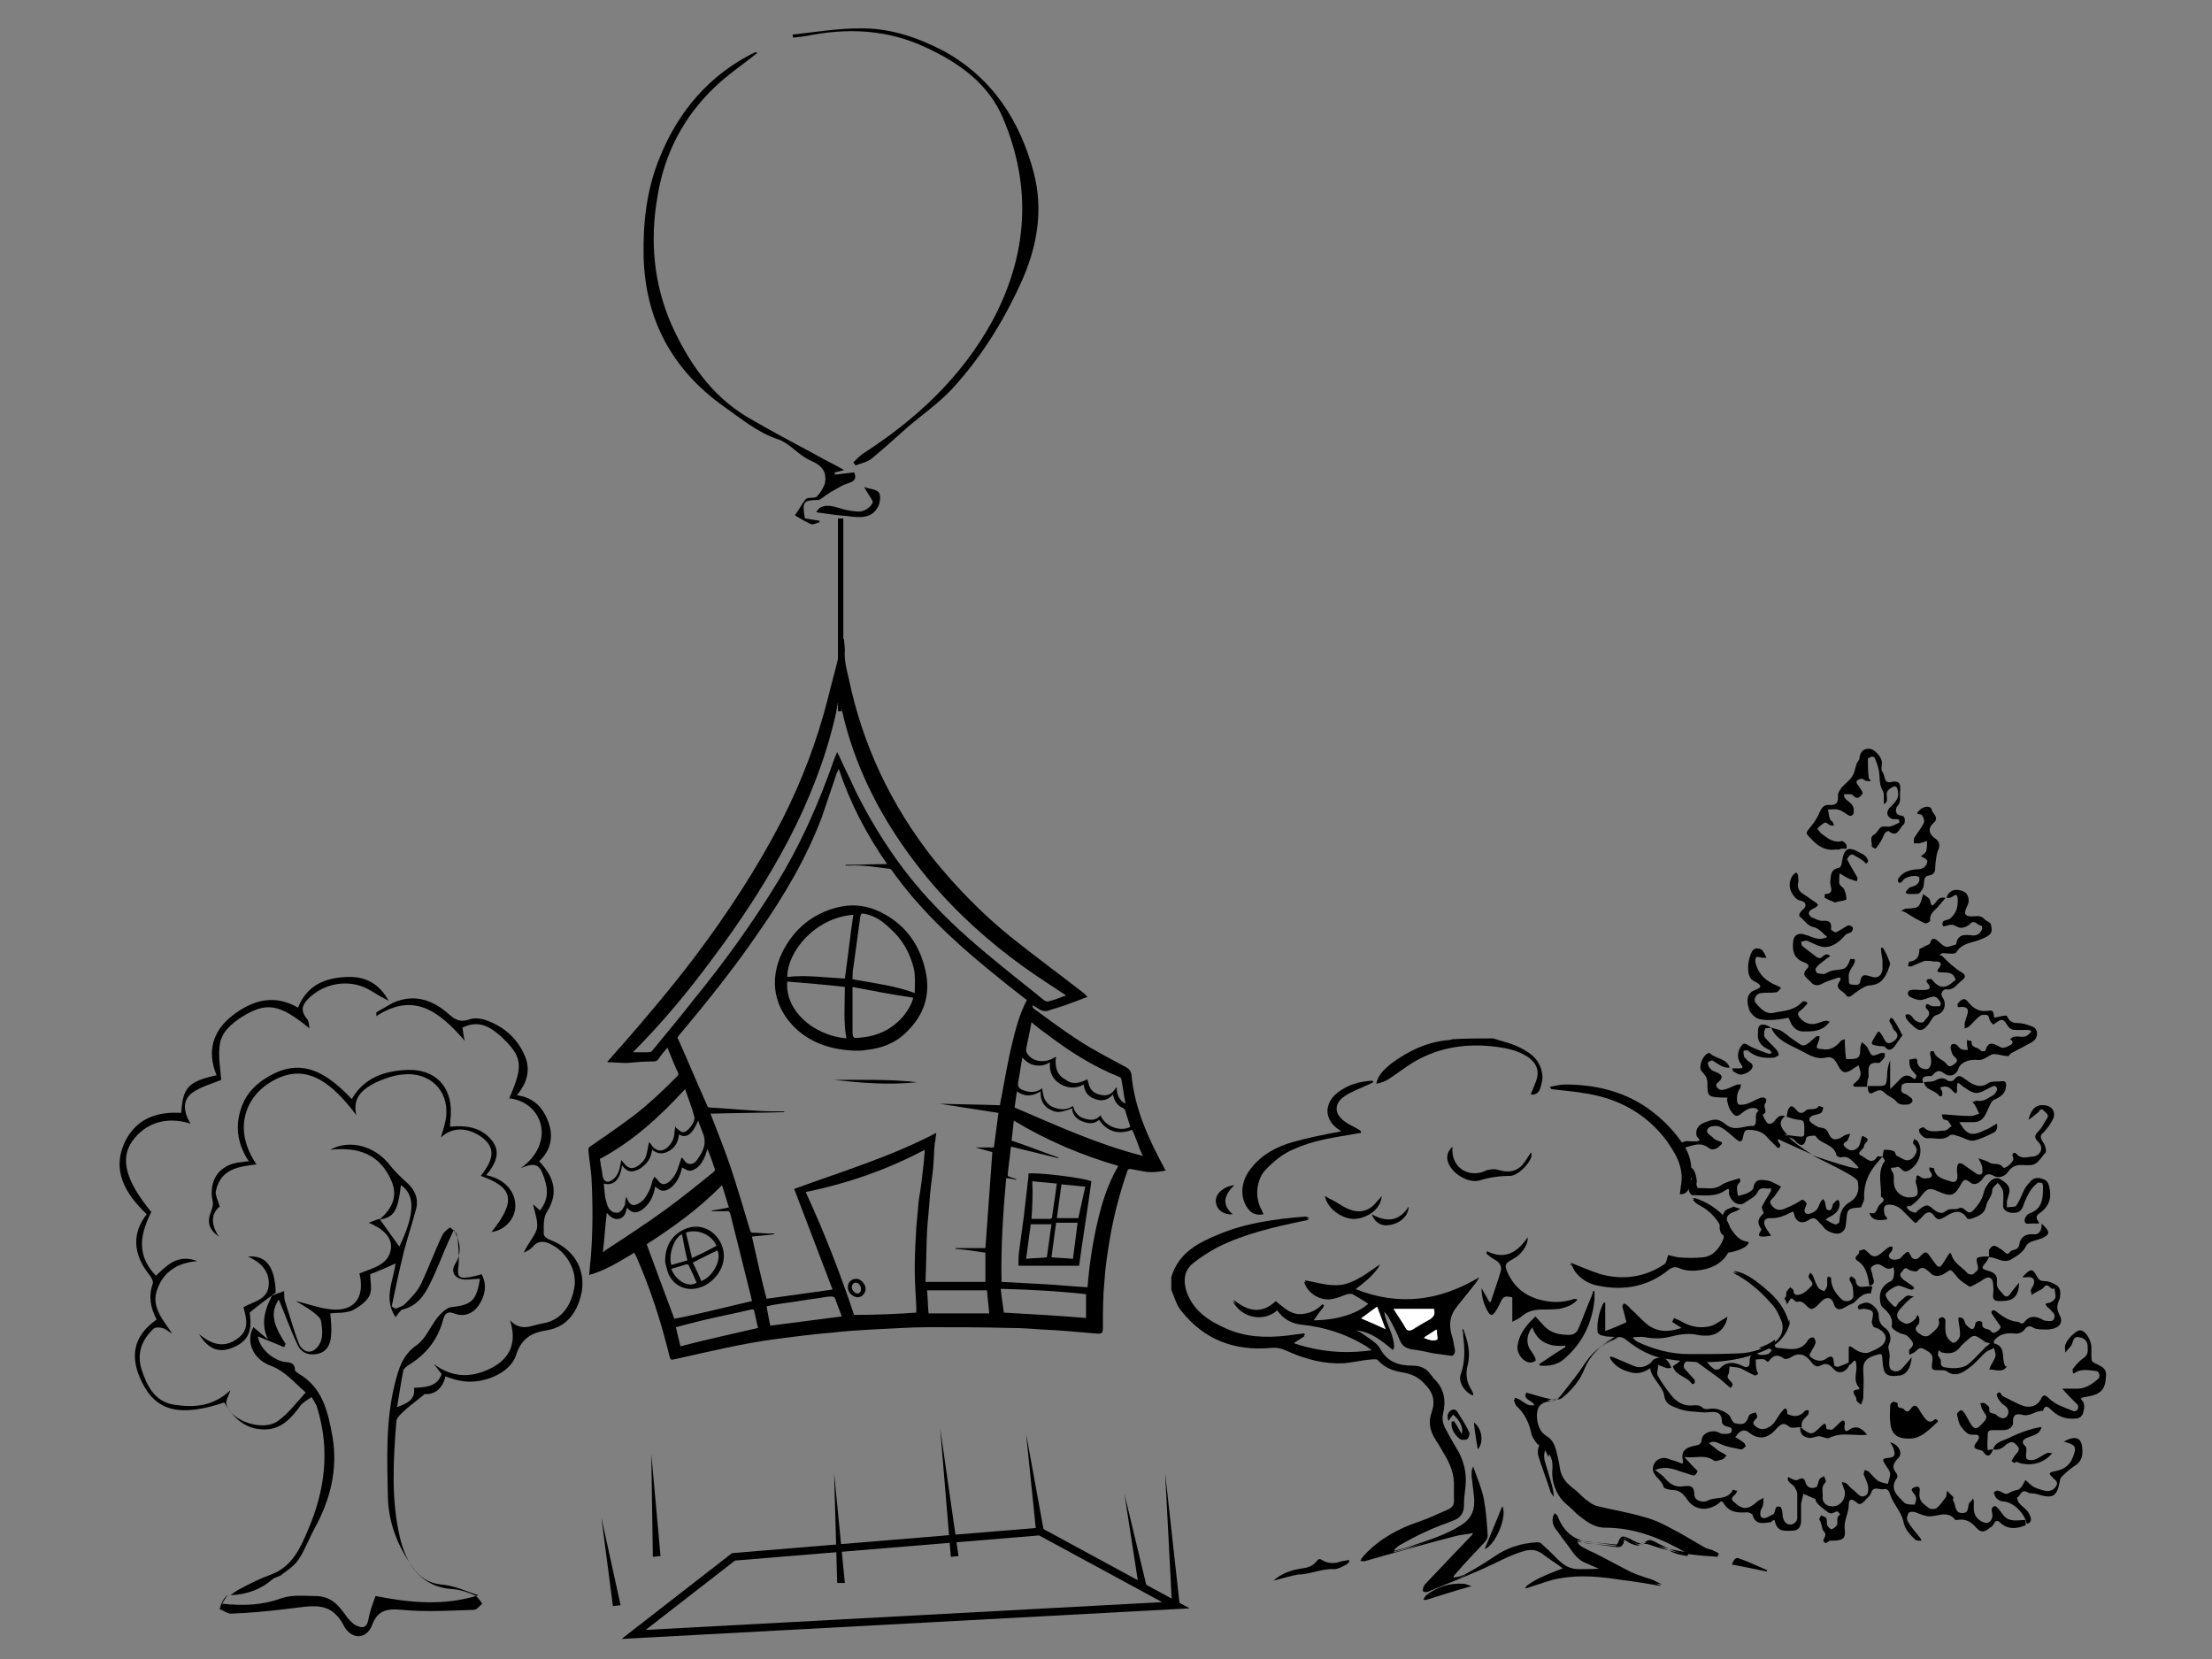<?xml version="1.0" encoding="utf-8"?>
<!-- Generator: Adobe Illustrator 17.1.0, SVG Export Plug-In . SVG Version: 6.00 Build 0)  -->
<!DOCTYPE svg PUBLIC "-//W3C//DTD SVG 1.1//EN" "http://www.w3.org/Graphics/SVG/1.1/DTD/svg11.dtd">
<svg version="1.1" id="Layer_1" xmlns="http://www.w3.org/2000/svg" xmlns:xlink="http://www.w3.org/1999/xlink" x="0px" y="0px"
	 viewBox="0 0 288 216" enable-background="new 0 0 288 216" xml:space="preserve">
<rect x="0" y="0" width="288" height="216" fill="#808080" stroke="none"/>
<g>
	<path d="M141.6,129.8c-1.4,0.5-2.6,1-3.9,1.4c-0.3,0.1-0.7,0.2-1,0.3c-0.6,0.3-1.2,0.1-1.7-0.3c-0.2-0.1-0.3-0.2-0.5-0.3
		c0,0-0.1,0.1-0.1,0.1c0.1,0.1,0.1,0.3,0.3,0.4c1.9,1.4,3.8,2.8,5.8,4.1c2,1.3,4.2,2.4,6.2,3.5c0.3,0.2,0.5,0.4,0.6,0.8
		c0.4,4.5,2.2,8.4,4.3,12.3c0,0.1,0.1,0.2,0.2,0.3c-1,0.2-2,0.3-3,0.1c-0.5-0.1-1.1-0.2-1.6-0.3c-0.2,0-0.3,0-0.4,0.2
		c-1,2.9-1.8,5.9-2.3,8.9c-0.3,1.8-0.6,3.7-0.7,5.5c-0.2,1.9-0.2,3.8-0.2,5.7c0,1.2,0,1.2-1.2,1.1c-2.2-0.2-4.5-0.4-6.7-0.5
		c-1.4-0.1-2.8-0.2-4.2-0.2c-3.5-0.1-7.1-0.1-10.6-0.1c-2.5,0-4.9,0.2-7.4,0.3c-1.7,0.1-3.4,0.2-5.1,0.4c-2.4,0.2-4.8,0.5-7.1,0.8
		c-4.6,0.6-9.1,1.7-13.6,2.7c-0.3,0.1-0.4,0-0.5-0.3c-1.1-4.5-2.5-8.9-4.4-13.2c-0.1-0.1-0.1-0.2-0.2-0.4c-1.9,1.1-3.7,2.3-5.9,2.9
		c0.1-0.7,0.1-1.4,0.2-2c0.3-3.6,0.3-7.2,0.1-10.8c-0.1-1.2-0.3-2.3-0.4-3.5c0-0.1,0.1-0.4,0.2-0.4c1.6-1.1,3.2-2.2,4.7-3.3
		c2.4-1.7,4.5-3.7,6.6-5.8c0.1-0.1,0.3-0.3,0.2-0.5c-0.5-1-0.9-2.1-1.4-3.3c-0.4,0.5-0.8,0.9-1.1,1.4c-0.2,0.3-0.4,0.4-0.7,0.4
		c-1.2,0-2.4,0.1-3.5,0.2c-0.8,0-1.7-0.1-2.5-0.1c0,0,0-0.1,0-0.1c0.6-0.6,1.1-1.3,1.7-1.9c3.4-3.9,6.7-7.8,9.8-11.9
		c4.2-5.6,8-11.4,11.2-17.6c2.6-5.1,4.6-10.4,6-15.9c0.4-1.7,0.9-3.4,1.3-5.1c0.2-0.7,0.3-1.4,0.5-2.1c0-0.2,0.1-0.3,0.2-0.5
		c0,0,0.1,0,0.1,0c0,0.5,0.1,1,0.1,1.4c-0.1,1.3,0.2,2.5,0.5,3.7c1.8,8.7,5.5,16.5,11,23.5c3,3.7,6.3,7.1,10,10.1
		c3.1,2.5,6.4,4.9,9.6,7.4C141.1,129.3,141.3,129.5,141.6,129.8z M133.7,130.2c-0.1-0.1-0.3-0.2-0.4-0.3c-1.7-1.3-3.3-2.6-5-4
		c-4.5-3.7-8.8-7.8-12.2-12.6c-0.1-0.1-0.2-0.2-0.4-0.2c-1.7-0.2-3.4-0.5-5.1-0.4c-0.2,0-0.3,0-0.5,0c0,0,0-0.1,0-0.1
		c1.8,0,3.6-0.1,5.4-0.1c-2.7-3.9-4.8-7.9-6.3-12.4c-0.1,0.2-0.1,0.3-0.2,0.4c-0.7,2-1.3,3.9-2,5.9c-2,5.3-4.9,10.2-8.1,14.8
		c-3.2,4.7-6.8,9.2-10.5,13.6c-0.1,0.2-0.3,0.3-0.1,0.5c1.3,2.9,2.5,5.8,3.8,8.7c0,0.1,0.2,0.2,0.3,0.2c2,0.1,3.9,0.3,5.9,0.4
		c1.2,0.1,2.4,0.1,3.6,0.1c0.1,0,0.1,0,0.2,0c0,0,0,0.1,0,0.1c-3.2,0.1-6.4,0.1-9.6,0.2c0.1,0.2,0.1,0.3,0.2,0.5
		c0.8,2.1,1.7,4.3,2.4,6.4c0.9,2.7,1.7,5.4,2.5,8.1c0.1,0.2,0.1,0.5,0.4,0.5c0.7,0,1.5,0.1,2.2,0.1c0.2,0,0.4,0,0.6,0
		c0,0,0,0.1,0,0.1c-1,0.1-1.9,0.2-2.9,0.3c0.6,2.7,1.2,5.4,1.9,8.1c2.8-0.4,5.7-0.8,8.6-1.2c-1.7-4.4-3.3-8.7-5-13.1
		c6.3-2.3,12.6-4.2,18.5-7.3c-0.1,0.6-0.1,1-0.2,1.4c-0.1,1-0.1,2-0.2,3.1c-0.1,1.1-0.3,2.3-0.4,3.4c-0.1,1.6-0.3,3.3-0.4,4.9
		c-0.1,2.2-0.1,4.3-0.2,6.5c0,0.1,0,0.1,0,0.1c2.6,0,5.2,0,7.8,0c0-1.3,0-2.5,0-3.8c-1.3-0.2-2.6-0.4-3.9-0.5c0,0,0-0.1,0-0.1
		c1.3,0,2.6,0,3.9,0c0.3-4.2,0.6-8.3,0.9-12.5c-0.7-0.2-1.5-0.4-2.2-0.6c0.8,0,1.6,0,2.4,0c0.2-1.5,0.4-3,0.6-4.5
		c-2.6-0.4-5.1-0.8-7.7-1.2c0,0,0,0,0,0c2.6,0.1,5.2,0.1,7.9,0.2c0,0,0,0,0-0.1c0.5-2.5,0.9-5.1,1.5-7.6
		C132.2,134.1,132.7,132.1,133.7,130.2z M119.3,170.9c0-0.3,0-0.5,0-0.8c-0.1-1.7-0.2-3.3-0.2-5c0-1.8,0.1-3.5,0.2-5.3
		c0.1-1.1,0.2-2.2,0.3-3.3c0.1-0.9,0.3-1.8,0.4-2.8c0.1-0.9,0.2-1.7,0.3-2.6c0-0.4,0.1-0.9,0.1-1.4c-4.9,2.6-10.1,4.4-15.5,5.5
		c2.4,5.2,4.5,10.6,6.3,16C113.8,171.2,116.5,171.1,119.3,170.9z M138.8,129.6c-1.8-1.2-3.7-2.4-5.5-3.7c-4.6-3.3-8.8-7.1-12.4-11.4
		c-3.9-4.7-7.1-9.8-9.3-15.5c-1-2.6-1.8-5.3-2.3-8.2c0,0.1-0.1,0.1-0.1,0.2c-0.2,0.8-0.3,1.7-0.5,2.5c-1.3,5.5-3.4,10.8-6,15.8
		c-2.9,5.5-6.3,10.7-10,15.6c-3.1,4.2-6.5,8.3-10.2,12c0,0-0.1,0.1-0.1,0.1c0.7,0,1.3,0,2,0c0.3,0,0.5-0.1,0.6-0.3
		c1.7-2.1,3.5-4.2,5.2-6.4c4-4.9,7.7-10,11-15.4c2.7-4.4,4.8-9,6.6-13.8c0.4-1,0.7-2.1,1.2-3.2c0.1,0.2,0.1,0.3,0.2,0.4
		c0.7,1.6,1.5,3.1,2.2,4.7c2.7,5.4,6,10.4,10.2,14.8c2.8,3,6,5.7,9.2,8.3c1.7,1.4,3.4,2.7,5.1,4.1c0.1,0.1,0.4,0.2,0.5,0.2
		C137.3,130.2,138,129.9,138.8,129.6z M131,153.4c-0.4,4.5-0.7,9-0.6,13.5c1.9,0.1,3.7,0.2,5.6,0.3c1.8,0.1,3.7,0.3,5.6,0.4
		c0.2-2.7,0.6-5.4,1.2-8.1c0.6-2.7,1.4-5.3,2.8-7.7c-4.8-1.4-9.3-3.3-13.6-5.9c-0.1,1-0.2,1.8-0.3,2.6c2.1,0.7,4.1,1.5,6.1,2.2
		c0,0,0,0.1,0,0.1c-2-0.5-4.1-1-6.1-1.5c0,0-0.1,0.1-0.1,0.1c-0.1,1.2-0.3,2.4-0.4,3.6c0,0.1,0.1,0.2,0.2,0.2
		c0.3,0.1,0.6,0.2,0.9,0.3c0,0,0,0.1,0,0.1C131.8,153.5,131.4,153.4,131,153.4z M97.9,169.4c0-0.2-0.1-0.3-0.1-0.5
		c-0.9-3.6-1.8-7.2-2.7-10.8c-0.1-0.3-0.2-0.5-0.6-0.4c-0.6,0-1.2,0-1.8,0c0,0,0-0.1,0-0.1c0.7-0.1,1.4-0.2,2.2-0.4
		c-0.3-1-0.6-1.9-0.9-2.9c-3,3.1-6.4,5.5-9.8,7.7c1.2,3.3,2.4,6.5,3.6,9.7C91,171.1,94.4,170.2,97.9,169.4z M88.4,147.7
		c-0.1,0.9-0.4,1.6-1.2,2.1c-0.8,0.5-1.5,0.5-2.3-0.1c-0.1,0.8-0.4,1.5-1,2c-0.4,0.4-0.9,0.7-1.5,0.8c-0.6,0.1-1.1-0.3-1.4-0.8
		c-0.3,2.1-1.2,2.7-2.4,2.4c0.1,0.6,0.1,1.2,0.2,1.8c0.1,0.4,0.2,0.9,0.4,1.3c0.2,0.4,0.6,0.7,1.1,0.7c0.5,0,0.8-0.5,1-0.9
		c0.1-0.1,0.1-0.3,0.1-0.5c0-0.2,0.1-0.4,0.1-0.7c0.1,0.2,0.2,0.3,0.2,0.4c0.4,0.8,0.8,0.9,1.6,0.4c0.1-0.1,0.3-0.2,0.4-0.3
		c0.6-0.7,1-1.5,1.2-2.4c0-0.2,0.2-0.4,0.3-0.7c0.2,0.2,0.3,0.3,0.4,0.4c0.5,0.8,1.1,0.7,1.7,0.1c0.6-0.6,0.9-1.3,1.1-2
		c0.1-0.3,0.2-0.6,0.3-0.9c0,0,0.1,0,0.1-0.1c0.1,0.1,0.2,0.3,0.3,0.4c0.5,0.7,1.2,0.5,1.6,0c0.8-1.1,1.4-2.2,0.8-3.6
		c-0.2-0.5-0.4-1-0.6-1.6C90.2,147.6,89.4,148.3,88.4,147.7z M143.3,145.2c0.4,1.2,2.2,2.2,3.7,1.6c0.1,0,0.2-0.2,0.1-0.3
		c-0.2-0.6-0.4-1.3-0.6-1.9c0-0.1-0.1-0.2-0.2-0.3c-0.8-0.3-1.2-0.9-1.4-1.8c-0.7,0.8-1.5,0.9-2.3,0.6c-0.9-0.3-1.4-0.9-1.5-1.9
		c-1.1,0.6-2.1,0.5-3.1-0.1c-1-0.6-1.4-1.6-1.3-2.8c-0.6,0.4-1.2,0.5-1.9,0.4c-0.7-0.1-1.2-0.5-1.7-1c-0.2,1.1-0.3,2-0.5,3
		c-0.2,0.8,0.1,1.1,0.8,1.3c0.8,0.3,1.6,0.2,2.3-0.3c0.1,1,0.3,1.9,1.3,2.4c0.9,0.4,1.8,0.5,2.7-0.1c0.2,0.8,0.7,1.4,1.4,1.6
		C142,145.9,142.7,145.9,143.3,145.2z M89.2,141.8c-3.3,3.6-6.8,6.8-11.1,9.1c0.1,0.4,0.1,0.8,0.2,1.2c0.1,0.4,0.1,0.8,0.2,1.2
		c0.1,0.4,0.5,0.7,0.9,0.5c0.2-0.1,0.4-0.2,0.6-0.4c0.5-0.5,0.7-1.2,0.8-1.9c0-0.1,0.1-0.3,0.1-0.5c0.1,0.2,0.2,0.3,0.3,0.4
		c0.6,0.8,1.2,0.9,2,0.3c0.5-0.4,0.9-0.9,1-1.5c0.1-0.5,0.2-0.9,0.3-1.5c0.2,0.2,0.3,0.3,0.4,0.5c0.6,0.7,1.3,0.8,2,0.2
		c0.5-0.5,0.8-1,0.9-1.7c0-0.3,0.1-0.6,0.1-1.1c0.1,0.2,0.1,0.3,0.2,0.3c0.3,0.2,0.5,0.5,0.8,0.5c0.6,0.1,1.7-1.4,1.5-2
		C90.1,144.2,89.6,143,89.2,141.8z M141.6,140.5c0,0.1,0,0.3,0.1,0.4c0.1,0.8,0.6,1.4,1.4,1.6c1,0.3,1.7,0,2.2-0.9c0,0,0.1,0,0.1,0
		c0,1,0.4,1.7,1.1,2.1c0-0.1,0-0.2,0-0.2c-0.2-1-0.3-2-0.5-3c0-0.1-0.2-0.3-0.3-0.3c-3.5-1.4-6.6-3.4-9.6-5.7
		c-0.6-0.4-1.2-0.9-1.8-1.4c-0.2,1.2-0.5,2.4-0.7,3.5c0,0.1,0,0.3,0.1,0.5c0.7,1.2,2.3,1.3,3.4,0.7c0.1-0.1,0.2-0.1,0.4-0.2
		c-0.2,1.3,0.1,2.4,1.3,3C139.5,141.2,140.5,141.1,141.6,140.5z M79,157.9c-0.2,1.7-0.3,3.4-0.5,5.1c0.1,0,0.2-0.1,0.3-0.2
		c2.6-1.7,5.2-3.4,7.7-5.2c2.2-1.6,4.3-3.3,6.4-5c0.1-0.1,0.2-0.3,0.2-0.3c-0.3-0.9-0.6-1.8-1-2.7c-0.3,1.1-0.7,1.9-1.3,2.4
		c-0.4,0.3-0.8,0.5-1.2,0.4c-0.3-0.1-0.6-0.3-0.8-0.4c-0.2,1-0.6,1.9-1.4,2.6c-0.4,0.3-0.8,0.5-1.3,0.4c-0.3-0.1-0.5-0.3-0.8-0.5
		c-0.2,1.2-0.7,2.3-1.7,3c-0.6,0.4-1.2,0.6-1.9-0.2c0,0-0.1,0-0.1,0c-0.1,0.6-0.3,1.2-1,1.4C79.9,158.8,79.4,158.4,79,157.9z
		 M148.8,150.5c-0.3-0.6-0.5-1.1-0.7-1.7c-0.2-0.5-0.4-1.1-0.7-1.7c-1.8,0.7-3.3,0.2-4.3-1.3c-0.7,0.6-1.4,0.5-2.2,0.2
		c-0.7-0.3-1.3-0.8-1.3-1.7c-1.6,0.6-2,0.6-2.8,0.2c-0.9-0.4-1.4-1.3-1.3-2.4c-1.2,0.7-2.1,0.7-3.1,0c-0.1,0.7-0.2,1.4-0.3,2.1
		C137.5,146.5,142.9,149,148.8,150.5z M130.7,170.9c3.6,0.2,7.1,0.4,10.7,0.7c0-1,0-2,0-3.1c-3.6-0.4-7.3-0.6-11.1-0.7
		C130.4,169,130.6,170,130.7,170.9z M98.7,172.9c-0.2-0.7-0.3-1.4-0.5-2.2c-0.1-0.3-0.3-0.2-0.4-0.2c-2.1,0.5-4.2,0.9-6.3,1.4
		c-1.2,0.3-2.4,0.6-3.5,0.9c0.2,0.9,0.4,1.7,0.6,2.5C91.9,174.4,95.3,173.7,98.7,172.9z M100.3,172.6c3.1-0.4,6.2-0.8,9.3-1.2
		c-0.3-0.8-0.6-1.6-0.9-2.4c0-0.1-0.3-0.2-0.4-0.2c-0.5,0-1.1,0.1-1.6,0.2c-1.6,0.2-3.2,0.5-4.8,0.7c-0.7,0.1-1.4,0.2-2.1,0.4
		C100,171,100.1,171.8,100.3,172.6z M120.7,168c0.1,1,0.1,2,0.2,3c2.7,0,5.3,0,7.9,0c-0.1-1-0.2-2-0.3-3
		C125.9,168,123.3,168,120.7,168z"/>
	<path d="M111.4,136.8c-3-0.1-5.6-0.9-7.7-2.8c-2.9-2.7-3.6-6.3-1.9-9.9c1.5-3.1,4-5.2,7.4-6c2.2-0.5,4.2-0.1,6.1,1
		c2.8,1.6,4.5,4.1,5.2,7.3c0.7,3.1-0.2,5.8-2.5,8c-1.4,1.4-3.2,2.1-5.2,2.3C112.3,136.8,111.8,136.8,111.4,136.8z M119.1,129.3
		c0-1.1,0.1-2.1-0.1-3.1c-0.5-2.1-1.5-3.9-3.1-5.3c-0.9-0.9-1.9-1.6-3.2-1.9c-0.5-0.1-0.6-0.1-0.7,0.4c-0.3,2.2-0.6,4.4-0.9,6.6
		c-0.1,0.5-0.1,1-0.1,1.5C113.8,128,116.8,128.4,119.1,129.3z M111.1,119.1c-5,0.4-8.6,4.8-8.6,8.1c2.5-0.3,5,0.1,7.5,0.2
		C110.4,124.6,110.7,121.8,111.1,119.1z M102.5,127.8c-0.3,3.8,3.4,7,7.7,7.4c-0.4-2.2-0.2-4.4-0.2-6.7
		C107.5,128.2,105,128,102.5,127.8z M111,128.5c0,0.2,0,0.3,0,0.3c0,1.8,0,3.6,0,5.4c0,1,0.1,1,1,0.9c2.3-0.2,4.2-1.1,5.7-2.9
		c0.5-0.7,1-1.4,1.2-2.3C116.2,129.5,113.6,129,111,128.5z"/>
	<path d="M119.4,140.9c-3.6,0.4-7.2,0.1-10.8-0.3C112.2,140.6,115.8,140.5,119.4,140.9z"/>
	<path d="M110.4,167.5c0-0.6,0.5-1,1.1-1c0.6,0,1.2,0.7,1.2,1.3c0,0.6-0.5,1.1-1,1.1C111,168.9,110.3,168.2,110.4,167.5z
		 M112.1,167.8c0-0.4-0.3-0.8-0.7-0.8c-0.3,0-0.5,0.3-0.5,0.6c0,0.4,0.5,0.9,0.8,0.8C112,168.4,112.1,168.1,112.1,167.8z"/>
	<path d="M140.5,164.8c-2.6,0-5.2,0-7.9,0c0-0.6,0-1.3,0.1-2c0.2-1.5,0.4-2.9,0.6-4.4c0.2-1.7,0.4-3.4,0.6-5.2c0-0.1,0-0.3,0-0.4
		c0.8-0.2,7,0.5,8.2,1C141.6,157.5,141,161.1,140.5,164.8z M134.3,158.7c0.8,0,1.6,0,2.3,0c0.3,0,0.4-0.1,0.4-0.4
		c0.1-0.9,0.3-1.9,0.4-2.8c0.1-0.5,0.1-0.9,0.2-1.4c-1.1-0.1-2.2-0.2-3.2-0.3C134.5,155.5,134.4,157.1,134.3,158.7z M137.6,158.6
		c1,0,1.9,0,2.8,0c0.3-1.4,0.6-2.7,0.9-4.1c-1.1-0.1-2.1-0.2-3.1-0.3C138,155.6,137.8,157.1,137.6,158.6z M140.3,159.2
		c-0.9,0-1.9,0-2.8,0c-0.2,1.5-0.4,3-0.6,4.5c1,0.1,1.9,0.1,2.8,0.2C139.9,162.3,140.1,160.8,140.3,159.2z M136.9,159.4
		c-0.9,0-1.8,0-2.7,0c-0.2,1.5-0.4,3-0.6,4.5c0.9-0.1,1.8-0.1,2.7-0.2C136.5,162.2,136.7,160.8,136.9,159.4z"/>
	<path d="M86.6,164.2c0-1.9,0.8-3.3,2.4-4.1c2.3-1.1,4.5,0.3,5.1,2.4c0.7,2.4-1.2,4.7-3.2,5.2c-1.9,0.5-3.7-0.6-4.1-2.6
		C86.7,164.7,86.6,164.4,86.6,164.2z M93.3,162.2c-0.8-1.7-2.8-2.2-4-1.7c0.3,1.1,0.5,2.1,0.8,3.3C91.2,163.3,92.2,162.8,93.3,162.2
		z M91.3,166.8c1.6-0.6,2.7-2.9,2.1-4c-1,0.5-2.1,1-3.2,1.6C90.6,165.2,91,166,91.3,166.8z M89.5,164.1c-0.3-1.2-0.5-2.3-0.7-3.4
		c-1,0.4-1.8,2.6-1.4,4C88.1,164.5,88.8,164.3,89.5,164.1z M87.4,165.2c0.6,1.6,2.3,2.5,3.3,1.8c-0.3-0.7-0.6-1.4-1-2.2
		c0-0.1-0.2-0.2-0.3-0.2C88.8,164.8,88.1,165,87.4,165.2z"/>
</g>
<g>
	<path d="M103.2,4.5c2.9-0.3,5.7-0.8,8.6-0.8c3.9-0.1,7.5,1.1,11,2.9c6.4,3.5,10,9.1,11.8,15.9c1.3,5,0.4,9.9-1.8,14.6
		c-2.3,5-5.2,9.6-8.9,13.6c-1.7,1.8-3.7,3.2-5.6,4.8c-1.6,1.4-3.2,2.9-4.8,4.2c-0.6,0.5-1.4,0.6-2.1,0.9c-0.1-0.1-0.2-0.3-0.3-0.4
		c0.4-0.4,0.8-0.8,1.2-1.1c7-4.5,12.9-10,16.9-17.3c4.6-8.6,5.2-17.4,1.4-26.4c-1.9-4.5-5.7-7.2-10-9.2c-5.1-2.4-10.3-2.6-15.7-1.5
		c-0.5,0.1-1,0.1-1.6,0.2C103.2,4.8,103.2,4.6,103.2,4.5z"/>
	<path d="M104.8,67.5c0.7,0.1,1.3,0.2,1.9,0.3c0,0.1,0,0.1,0,0.2c-0.4,0.1-0.9,0.4-1.2,0.2c-0.7-0.3-1.3-0.7-2-1.1
		c0.5-0.7,0.9-1.5,1.4-2.1c0.3-0.3,1-0.1,1.4-0.3c0.4-0.4,0.8-1,1-1.5c0.2-0.4,0.2-1,0.1-1.5c-0.3-1-1.1-1.4-2-1.8
		c-1.5-0.7-2.6-2.2-4.1-2.7c-2.7-0.9-4.8-2.7-7.1-4.3c-6.7-4.8-10.2-11.3-10.4-19.5c-0.1-4.4,0.4-8.8,2.1-12.9
		c2.4-6,6.5-10.8,12.4-13.7c0.1,0,0.2,0,0.3,0.1c-1.9,1.5-3.8,2.8-5.5,4.4c-4.1,3.9-6.6,8.7-7.5,14.3c-1,5.7-0.5,11.3,1.8,16.6
		c2.2,4.9,5.2,9.3,9.9,12.1c2.9,1.7,5.9,3.3,8.9,4.9c1.2,0.7,2.5,1.3,3.7,2c-0.3,0.1-0.7,0.2-1.2,0.3c0,0.1,0,0.2,0,0.3
		c0.8-0.1,1.7-0.2,2.5-0.3c0.6,1.3-0.7,1.3-1.5,1.7c-0.7,0.4-1.5,0.8-2.2,1.3c-0.3,0.2-0.6,0.5-0.9,0.6
		C104.6,65.1,104.4,65.3,104.8,67.5z"/>
	<path d="M109.6,92.6c0-1.6,0.2-3.1,0.2-4.7c0-4.6,0-9.3,0-13.9c0-2.2,0-4.4,0-6.5c-0.2,0-0.5,0-0.7,0v25.1
		C109.3,92.6,109.5,92.6,109.6,92.6z"/>
	<path d="M112.5,63.4c0.8,0.3,1.6,0.3,1.9,0.7c0.3,0.3,0.2,1.2,0,1.7c-0.8,1.8-2.5,1.6-4,1.4c-1.4-0.1-2.7-0.3-4.1-0.5
		c0.3-0.8,1.3-1.1,2.8-0.6c0.9,0.3,1.9,0.5,2.8,0.5c0.6,0,1.4-0.5,1.7-1.1C113.8,65.3,113.1,64.5,112.5,63.4z"/>
</g>
<polygon fill="none" stroke="#000000" stroke-miterlimit="10" points="95.5,202.7 135.4,199.4 153.1,209 82.5,212.8 "/>
<g>
	<polygon points="134.9,199.4 133.6,186.7 135.9,199.3 	"/>
</g>
<g>
	<polygon points="148.3,206.8 146.4,194.5 149.3,206.6 	"/>
</g>
<g>
	<polygon points="123.8,202.7 122.4,185.9 124.8,202.6 	"/>
</g>
<g>
	<polygon points="109,206.1 108.6,191.8 110,206.1 	"/>
</g>
<g>
	<polygon points="85,202.7 84.8,189.3 86,202.6 	"/>
</g>
<g>
	<polygon points="79.8,209.1 78.3,197.6 80.8,209 	"/>
</g>
<g>
	<polygon points="152.6,209.1 151.7,191.8 153.6,209 	"/>
</g>
<g>
	<path d="M29.7,207.6c-0.2,0.3-0.5,0.7-0.8,1.2c2.7,0.3,5.3,0.2,7.7-0.7c1.5-0.5,2.9-0.3,4.4-0.3c2.3,0,3.2,1.4,4.3,2.9
		c0.3,0.3,0.6,0.7,1,0.9c1,0.5,1.5,0.3,1.7-0.9c0.2-1.1,0.6-2.1,0.9-2.9c4.6,0.9,8.9,1.3,13.4-0.1c-1.6-0.5-3.2-1.3-4.9-1.4
		c-1.7-0.2-2.8-1-3.7-2.3c-1.9-2.7-3.1-5.6-3.2-9.1c-0.1-4.9-0.3-9.9,0.9-14.7c0.5-2,1-3.8,2.9-5.1c1.1-0.8,1.7-2.3,2.6-3.5
		c0.5-0.6,1.2-1.3,1.8-1.4c2.7-0.3,3.3-0.8,3.8-3.7c-0.7,0-1.3,0.1-2,0.1c-1.3-0.1-1.9-1-1.2-2.1c0.9-1.5,0.6-2.8-0.2-4.4
		c-0.3,0.6-0.5,1.1-0.7,1.5c-0.9,2-1.6,4-2.6,5.9c-0.7,1.4-1.7,2.6-3.4,3c-0.3,0.1-0.5,0.5-0.9,1c-1.6-2.4-0.3-4.7,0-7
		c-1.1,0.5-2.2,1-3.3,1.4c0,0.9,0.3,2-0.1,2.8c-0.4,0.8-1.4,1.5-2.2,1.9c-0.9,0.4-2,0.3-2.9,0.4c0.1,1,0.2,2,0.1,3
		c-0.1,1.1-0.6,2.1-1.9,2.3c-1.2,0.2-2.1-0.3-2.5-1.3c-0.9-1.9-1.6-3.9-2.4-5.8c-1.4,2-0.3,3.9,0.9,5.8c-0.1,0.1-0.1,0.2-0.2,0.4
		c-1.2-0.5-2.4-1-3.4-1.4c0.1,1.3,1.6,2.9,3.3,3.3c0.7,0.1,1.5,0,1.5,1.1c0,0.1,0.3,0.3,0.4,0.4c3.2,1.8,3.9,5,4.5,8.3
		c0.7,4.3-0.3,8.2-2.4,12c-0.7,1.3-1.2,2.7-2,3.9c-0.5,0.8-1.4,1.4-2.2,2c-0.3,0.3-0.8,0.3-1.2,0.6c-1.6,1.4-3.4,2-5.5,2.1
		c0.4-0.3,0.8-0.6,1.2-0.8c1.3-0.7,2.7-1.4,4.1-1.9c2.7-1,3.8-3.4,4.8-5.8c2.2-5.1,2.9-10.4,1.2-15.9c-0.1-0.5-0.5-0.9-0.7-1.4
		c-0.5,0.3-1,0.6-1.4,1c-1.3,1.8-2.7,3.4-5.2,3.2c-2.4-0.2-3.7-1.7-4.8-3.5c-5.7,1.9-8.8,1.2-10.7-2.6c-1.7-3.4-1.1-6.1,1.9-8.2
		c-0.8-1.5-1.1-3-0.5-4.7c0.1-0.3-0.3-1-0.6-1.3c-2-2.6-2.1-5.3-0.2-7.7c-2.8-2.7-4.7-5.8-2.7-9.7c1.5-2.8,4.1-3.7,7.2-3.5
		c0.2-3.3,0.9-4.1,4.6-4.9c-1.3-3.1-0.5-5.8,2.1-7.8c2.6-2,5.4-2.8,8.5-1c1.2-3,3.6-3.9,6.4-4c2.4-0.1,4.2,0.9,5.4,3.1
		c-0.8-0.4-1.5-0.8-2.3-1.3c-2.4-1.5-5.6-1.2-7.8,0.7c-1,0.9-1.6,1.7-0.5,3c0.2,0.2,0.2,0.6,0.3,1.2c-3.9-3.2-5.6-3.5-8.8-1.5
		c-1.4,0.9-2.7,2-2.9,3.7c-0.2,1.5,0.1,3.1,0.2,4.5c-1.2,0.5-2.7,0.9-3.8,1.7c-1.3,1-1.1,2.5-0.2,4c-3.1-1-5.9-0.1-7.6,2.3
		c-1.6,2.3-0.8,5.2,2.5,9.2c-1.8,3.5-1.6,6,0.6,8.3c1.4-1.3,2.8-2.9,5.4-1.9c-2.6,0.2-4.4,1.4-5.2,3.6c-0.9,2.3,0.7,4,1.9,5.8
		c-0.5-0.2-0.8-0.6-1.3-0.7c-0.3-0.1-0.9-0.1-1.1,0.1c-1.5,1.4-2.2,3.1-1.6,5.2c0.7,2.2,1.7,4.3,4.3,4.7c2.6,0.4,5.1,0.2,7.3-1.9
		c-0.2,0.7-0.7,1.4-0.5,1.9c0.7,2.2,4.8,3.5,6.7,2.1c1.4-1,2.4-2.4,3.6-3.7c-1.6-1.4-2.7-2.8-4.6-3.5c-2.4-0.9-3.2-3.3-2.2-5
		c0.6,0.5,1.3,1.1,1.9,1.6c-1-2.1-0.4-3.9,0.5-5.7l0,0c0.5-0.2,1-0.4,1.6-0.6c0,0.6,0,1,0.1,1.3c0.6,1.8,1.1,3.7,1.8,5.5
		c0.3,0.8,1.2,1.5,2.1,0.8c1.2-1,1-2.4,0.8-3.7c-0.1-0.5-0.7-0.9-1.2-1.3c-0.7-0.5-1.4-0.9-2.1-1.3c1.4,0.3,2.7,0.8,4,1
		c3.4,0.6,5.1-1.2,4.3-4.6c1.7-0.7,3.8-1.1,4.1-3.2c0.2-1.6-1.2-2.7-2.9-3.4c0.6-0.2,1-0.4,1.4-0.5c0.9,1.2,1.7,2.4,2.6,3.6
		c2-4.2,2.1-6.7,0.2-8c-0.4,3.4-0.9,4.2-2.8,4.5c1.6-1.4,2.5-3,1.5-5.2c-1.5-3.3-4.2-4.3-7.9-3.9c2.5-1.4,5.7-0.5,7.6,1.8
		c0.7,0.9,1.5,1.7,2.4,2.5c1,0.9,1.5,2,1.2,3.3c-0.5,1.9-1.1,3.7-1.6,5.6c-0.6,2.4-1.1,4.8-1.6,7.2c0.2,0.1,0.3,0.2,0.5,0.3
		c0.4-0.2,0.9-0.3,1.2-0.6c0.8-0.8,1.6-1.6,2.1-2.6c1-2.1,1.8-4.3,2.8-6.4c0.2-0.4,0.6-0.7,1-1c0.3,0.3,0.9,0.7,0.9,1
		c0.2,1.3,0.3,2.7,0.2,4c-0.2,1.4,0,1.7,1.4,1.5c0.5-0.1,1-0.2,1.6-0.4c0.8,1.5,0.4,2.9-0.4,4.1c-0.8,1.1-1.9,1.5-3.2,1
		c-0.8-0.3-1.2,0-1.4,0.8c-0.7,2.7-2.3,4.6-4.6,6c-0.3,0.2-0.6,0.5-0.6,0.7c-0.3,1.5-0.5,2.9-0.8,4.7c1.4-0.5,2.4-1,2.2-2.5
		c1.5-0.1,3-0.1,3.6-1.8c-0.4-0.5-0.7-0.9-1-1.3c2.5,1.9,5.1,1.8,7.7,0.4c2.3-1.3,3.1-3.3,2.2-6.1c1.5,1.6,2.9,0.6,4.3,0.4
		c2.3-0.4,3.7-2.2,4.1-4.8c0.3-2.1-1-4.4-2.9-5.4c-0.9-0.5-1.8-0.7-2.6,0.3c-0.3,0.3-0.7,0.5-1.1,0.7c0.5-1.2,1.4-2.1,1.7-3.1
		c0.2-1-0.3-2.2-0.5-3.2c0.2,0.2,0.6,0.5,0.9,0.8c1.3-1.6,1-3.2,0.3-4.9c-0.5-1.3-1.4-1.2-2.8-0.6c4.6-3.3,2.9-8.6-1.5-9.1
		c1.8-4.1,1.7-5.3-0.6-7.6c-2.1-2.1-3.6-2.5-5.5-1.6c0.1,0.4,0.1,0.9,0.3,1.7c-3.3-3.8-6.6-6.4-11.5-3.2c0-0.2,0-0.3,0-0.5
		c0.7-0.4,1.4-0.8,2.1-1.2c2.8-1.3,5.3-0.4,7.4,1.5c0.9,0.8,1.6,1,2.7,0.6c0.6-0.2,1.4-0.1,2,0.1c2.3,0.8,4.1,2.3,5.1,4.6
		c0.8,1.8,0.4,3.5-1,5.2c2.2,0.3,3.4,1.6,4.1,3.5c0.7,1.9,0.3,3.7-1.2,5.1c1.9,2,2.6,4.1,1,6.6c-0.5,0.8-0.4,1.9-0.4,2.9
		c0,0.3,0.6,0.7,1,0.8c3.7,1.5,5,5.1,3.3,8.7c-0.8,1.7-2.1,2.7-3.9,3c-1.9,0.3-3.3,1-4,3.2c-0.7,2.4-4.4,3.9-7.1,3.4
		c-0.7-0.1-1.3-0.3-2.1-0.6c-0.4,1.7-1.5,2.4-2.7,2.3c-1.2,1-2.2,1.7-3,2.5c-0.3,0.3-0.7,0.7-0.7,1.1c-0.4,5.1-0.7,10.2,0.5,15.2
		c0.8,3.3,2.7,6.4,6.9,6.6c1,0.1,1.9,0.4,2.8,0.8c0.4,0.2,0.7,0.7,1,1.1c-0.4,0.3-0.7,0.8-1.1,0.8c-3.1,0.1-6.3,0.3-9.4,0
		c-2-0.2-3.2,0.1-3.9,2.1c-0.6,1.4-2,1.8-3.1,0.7c-0.1-0.1-0.3-0.3-0.4-0.5c-1.8-3.6-4.1-2.8-7.7-2.4c-2.4,0.3-4.8,0.5-7.1,0.6
		c-0.5,0-1-0.4-1.5-0.6C28.9,208.3,29.3,208,29.7,207.6z"/>
	<path d="M46.4,145.2c-4.1-5.5-7.5-6.7-11.5-4.1c-2.9,1.9-4.6,6-1.5,10.5c-2.4,0.3-4.7,0.6-5.3,3.5c-0.1,0.5,0.3,1.2,0.5,2
		c-1.1,0.9-1.2,2.3-0.1,3.9c-1.3-0.9-1.6-1.9-1-3.3c0.1-0.4,0.3-0.8,0.2-1.2c-0.6-2.8,0.8-4.9,3.7-5.2c0.3,0,0.6-0.1,1-0.1
		c-1.4-2.1-1.8-4.3-1.1-6.6c0.5-1.8,1.6-3.1,3.1-4.1c4-2.6,7.3-1.8,11.4,2.6c1.6-2.8,4.3-3.7,7.3-3.8c3.5-0.1,5.7,2.1,5.6,5.6
		c0,0.5-0.1,1.1-0.1,1.8c1.9-0.2,3.7,0,5.1,1.4c1.4,1.4,1.3,2.9-0.4,4.9c2.4,0.5,3.8,2.1,3.8,4c0,1.7-1.4,3.2-3.1,3.4
		c3.2-4,2.9-5.8-1.4-7.3c1.4-1.8,2.3-3.6-0.1-5.2c-1.9-1.2-3.7-1.1-5.1,0.2c0.3-1,0.6-1.9,0.7-2.8c0.3-3.4-2.2-5.8-5.7-5.4
		c-1.1,0.1-2.3,0.5-3.4,1C47.4,141.7,45.8,142.8,46.4,145.2z"/>
	<path d="M35.9,168.3c-1.1,0.8-2.2,1.6-3.4,2.6c0.4,2.4-0.2,3.8-2.3,4.6c-1.8,0.7-3.1,0.1-4.3-1.8c1.6,1.3,3.2,1.9,5,0.6
		c1.6-1.1,1.2-2.6,0.8-4.1c1.4-0.8,3.3-1,3.3-3.1c0-1.8-1.2-2.8-2.7-3.5C34.7,163.4,35.8,165,35.9,168.3
		C35.9,168.3,35.9,168.3,35.9,168.3z"/>
</g>
<g>
	<path d="M217.6,178.1c-0.2,0-0.5,0.1-0.7,0c-0.3-0.1-0.7-0.3-1-0.4c0,0.4-0.2,1-0.1,1.3c0.5,1,1.2,1.9,1.9,2.8
		c0.6,0.7,1.4,1.2,2.4,1.2c0.5,0,1.1-0.2,1.6,0.3c0.2,0.2,0.7,0.2,1.1,0.1c0.8-0.1,2.2,0.5,2.5,1.1c0.1,0.3,0.4,0.8,0.6,0.8
		c0.5,0.1,1.1,0.3,1.5-0.3c0.2-0.2,0.2-0.6,0.4-0.8c0.2-0.2,0.5-0.2,0.8-0.3c0.1,0.2,0.2,0.5,0.2,0.6c-0.2,0.4-1,0.7-0.1,1.3
		c0.7,0.5,1.3,0.2,1.8-0.1c0.6-0.4,0.9-1.2,1.4-1.8c0.3-0.4,0.8-1,0.8,0.2c0.9,0.4,1.6,0.4,2.3-0.4c0.1-0.1,0.3-0.1,0.5-0.1
		c0,0.2,0,0.5-0.1,0.6c-0.4,0.5-1,0.8-0.8,1.6c-0.6,0-1.3,0.2-1.6,0c-0.7-0.6-1-0.5-1.6,0.1c-1,1.2-2.2,1.8-3.7,0.6
		c-0.6-0.5-1.2-0.2-1.6,0.4c0,0.1-0.1,0.1-0.2,0.2c0.4,0.2,0.8,0.5,1.1,0.7c0.2,0.1,0.3,0.5,0.3,0.5c-0.2,0.2-0.5,0.5-0.7,0.4
		c-0.9-0.2-1.8-0.3-2.6-0.7c-0.6-0.3-1-0.4-1.5-0.1c0.3,0.3,0.7,0.5,1,0.8c0.2,0.2,0.5,0.3,0.8,0.5c0.2,0.1,0.3,0.2,0.5,0.3
		c-0.2,0.2-0.3,0.4-0.5,0.5c-0.4,0.1-0.9,0.3-1.1,0.2c-1.2-0.9-2.4-0.3-3.9-0.5c0.7,0.8,1.2,1.3,1.7,1.8c0.1,0.1-0.3,0.6-0.4,0.6
		c-0.4,0-0.7-0.2-1.1-0.3c-1.2-0.3-2.4-1.1-4-0.4c0.5,0.4,1,0.7,1.3,1.1c0.7,0.8,1.4,1.2,2.5,1c0.8-0.1,1.3,0,1.3,1.1
		c0,0.8,1.1,1.1,1.7,0.8c1.1-0.6,2.6,0,3.3-1.4c0-0.1,0.4,0.1,0.6,0.1c-0.1,0.2-0.2,0.4-0.3,0.5c-0.3,0.3-0.7,0.5-0.1,1
		c1.1,1,1.8,1,3-0.1c0.2-0.2,0.6-0.3,0.8-0.5c0,0.4,0,0.8-0.1,1.1c-0.1,0.3-0.3,0.5-0.3,0.8c-0.1,0.6,0.2,0.9,0.8,0.7
		c0.3-0.1,0.5-0.3,0.8-0.4c0.5-0.2,0.1-1.3,1-1c0.2,0.1,0.3,0.8,0.3,1.2c0.1,0.6,0.4,1.1,1,1.1c0.5,0,1-0.5,0.9-1.1c0-1,0-1.9,0-2.9
		c0-0.3-0.2-0.6-0.3-0.8c-0.2-0.5-1.1-0.6-0.9-1.4c0.4,0.2,0.9,0.5,1.2,0.4c0.6-0.3,0.9-0.4,1.1,0.4c0.2,0.6,0.8,0.8,1.4,0.5
		c0.2-0.1,0.2-0.7,0.4-1c0.1-0.2,0.4-0.3,0.6-0.4c0.1,0.3,0.3,0.7,0.2,0.8c-0.7,0.6-0.3,1.3-0.4,2c0,0.6,0.4,1,1,1.1
		c1.1,0.2,2-0.7,1.9-1.9c-0.1-0.4-0.3-0.8-0.4-1.2c0.7-0.1,0.9,0.6,1.4,0.9c0.3,0.2,0.6,0.6,0.9,0.8c0.3,0.3,1,0.1,1.1-0.4
		c0.2-0.8-0.2-1.5-0.5-2.2c-0.1-0.2,0-0.5,0.1-0.7c0.2,0.1,0.4,0.1,0.5,0.2c0.4,0.4,0.8,0.9,1.2,1.2c0.4,0.2,0.8,0.3,1.3,0.4
		c0.1-0.4,0.3-0.9,0.3-1.3c0-0.3-0.3-0.7-0.5-1c-0.6-0.9-0.6-1,0.4-1.1c0.8-0.1,0.7-0.5,0.6-1c-0.1-0.4-0.3-0.7-0.5-1
		c1,0.2,1.7,1.3,1.1,2c-0.6,0.6-1,1.2-0.3,2c0.1,0.1,0.2,0.5,0.1,0.6c-1.1,1.5,0.1,2.4,1,3.3c0.3,0.2,0.8,0.2,1.3,0.2
		c0.1-0.4,0.3-0.8,0.1-1.1c-0.2-0.5-1-0.9,0-1.2c0.8-0.2,0.5,0.6,0.5,1c0,1,0.7,1.3,1.3,1.8c0.2,0.1,0.7,0.1,0.9,0
		c0.5-0.4,0.8-0.9,1.2-1.4c0.2-0.2,0.1-0.6,0.2-0.9c0.3,0.3,0.5,0.5,0.8,0.8c0.1,0.1-0.1,0.4,0,0.5c0.4,0.5,0.1,1.6,1.2,1.6
		c1.1,0,0.5-1.2,1.1-1.5c0.1-0.1,0.2-0.3,0.3-0.4c0,0.1,0.1,0.3,0.1,0.4c0,0.8-0.2,1.7,0.7,2.4c0.8,0.6,1.5,0.5,1.7-0.4
		c0.1-0.5-0.4-1.2,0.3-1.4c0.2-0.1,0.7,0.6,1,1c0.8,1.2,2,0.8,3,0.8c0,0.2,0.1,0.7,0,0.7c-1,0.4-2.1,0.6-3.1-0.2
		c-0.4-0.4-0.7-0.6-1,0c-0.1,0.2-0.3,0.4-0.5,0.5c-0.7,0.6-1.2,0.7-1.8,0c-0.7-0.8-1.4-1.2-2.5-1c-0.1,0-0.2,0-0.2,0
		c-1.1-1.4-2.5-0.3-3.7-0.5c-0.5-0.1-1-0.3-1.5-0.5c-0.3-0.1-0.8-0.1-0.9,0.1c-0.2,0.3-0.3,0.8-0.1,1.1c0.4,0.7,1,1.4,1.5,2
		c0.1,0.1,0.2,0.3,0.3,0.5c-0.3,0-0.6,0-0.8-0.1c-0.7-0.7-1.4-1.3-1.6-2.5c-0.3-1.2-1.3-2.2-1.7-3.4c-0.2-0.7-0.5-0.8-0.9-0.7
		c-0.5,0.1-1.3-0.5-1.6,0.5c-0.1,0.4-0.6,0.7-0.9,1.1c-0.3,0.3-0.6,0.5-1,0.1c-0.6-0.5-1-0.5-1,0.4c0,1.1-0.7,2-0.5,3.2
		c0.1,1.2-0.3,1.4-1.9,1.4c-0.2,0-0.4,0.3-0.6,0.3c-0.1,0-0.3-0.2-0.3-0.3c0-0.4,0.6-0.7,0-1.3c-0.2-0.2-0.2-1-0.5-1.4
		c-0.1-0.1,0.1-0.4,0.2-0.6c0.2,0.1,0.6,0.2,0.7,0.4c0.1,0.2,0,0.6,0.1,0.9c0.1,0.2,0.5,0.6,0.6,0.5c0.3-0.1,0.6-0.4,0.7-0.6
		c0.1-0.4-0.2-1,0.4-1.3c-0.1-0.1-0.2-0.3-0.3-0.4c-0.4-0.1-0.7,0.5-1.3,0.1c-0.6-0.5-1.2-0.8-1.6-1.5c0-0.1,0-0.2,0-0.2
		c-0.5-0.2-1.1-0.5-1.6-0.7c-0.1,0.4-0.2,0.8-0.3,1.3c0,0.8,0,1.6,0,2.4c-0.1,0.7-0.4,1.1-1.2,1.1c-0.9,0-1.9,0.2-2.2-1.2
		c-0.1-0.5-0.4,0.1-0.6,0.1c-0.9,0.1-1.9,0.4-2.3-0.9c0-0.2-0.5-0.4-0.7-0.4c-1.3,0.1-2.4,0-3.1-1.2c-0.3-0.5-0.5,0-0.7,0.1
		c-1.4,1-3,0.8-3.9-0.4c-0.5-0.7-1-1.4-2-1.4c-0.4,0-1.2-0.2-1.2-0.4c-0.2-0.9-1.3-1.3-1.4-2.3c0-1,0.9-1.7,1.9-1.4
		c0.5,0.2,1,0.3,1.5,0.5c0.5,0.3,0.6,0.1,0.5-0.3c-0.3-1.4,0.7-1.7,1.7-1.9c0.6-0.1,0.7-0.3,0.8-0.9c0.1-0.7,1.2-1.1,1.9-0.9
		c0.3,0.1,0.6,0.3,0.8,0.3c0.4,0,1,0,1.1-0.2c0.3-0.7-0.3-0.7-0.7-0.8c-0.2-0.1-0.5-0.3-0.5-0.5c0-1.8-1.3-1.3-2.3-1.3
		c-1.1-0.1-2.4-0.1-3.4-0.5c-0.6-0.3-1.6-0.4-1.8-1.6c-0.1-0.9-0.9-1.7-1.4-2.5c-0.6-0.9-0.6-1.8,0-2.3c0.4-0.2,0.9-0.3,1.3-0.3
		C217.1,177.1,217.4,177.5,217.6,178.1z"/>
	<path d="M245.1,150.6c-0.2,0-0.6-0.1-0.7,0c-0.7,1.2-1.5,0.1-2-0.1c-0.9-0.4,0.3-0.8,0.3-1.3c0-0.1,0.1-0.3,0.2-0.4
		c0.6-0.5,0-0.7-0.2-0.8c-0.2-0.2-0.3-0.1-0.4,0.4c-0.1,0.4-0.2,0.8-0.4,1c-0.5,0.5-1.1,0.5-1.6,0c-0.7-0.6,0.2-0.7,0.3-1
		c0.1-0.3,0.2-0.5,0.3-0.8c-0.2,0.1-0.5,0.1-0.7,0.2c-1,0.7-1.7,0.8-2.1-0.2c-0.3-0.7-0.6-0.7-1.1-0.8c-0.3,0-0.7-0.3-1-0.5
		c-0.5-0.3-0.6-0.7-0.1-1c0.4-0.2,0.9-0.2,1.2-0.4c0.2-0.1,0.2-0.5,0.3-0.7c-0.2-0.1-0.6-0.2-0.6-0.2c-0.4,0.7-1.3,0.2-1.7,0.6
		c-0.6,0.6-1,0.2-1.3-0.2c-0.5-0.5-0.7-0.5-1,0.1c-0.1,0.3-0.1,0.6-0.2,0.9c0.3,0.1,0.7,0.2,1,0.3c0.4,0.1,1.1,0.1,1.2,0.3
		c0.2,0.6,0.1,1.2,0.1,1.8c0,0.1-0.3,0.2-0.4,0.2c-0.2,0-0.9-0.1-1.7-0.2c-1.5-1.4-0.9-2-0.4-2.5c-0.7-0.2-1,0.2-1.4,0.7
		c-0.3,0.3-0.7,0.5-1,0.1c-0.2-0.3-0.4-0.6-0.5-1c0.8-0.3,0-0.9,0.3-1.4c0.4-0.5,0.1-0.9-0.5-0.8c-0.6,0.2-1.2,0.6-1.8,0.8
		c-0.3,0.1-0.8,0.2-1.1,0.1c-0.4-0.1-0.3-1.6,0.1-2c0.1-0.1,0.1-0.4,0.2-0.6c-0.2,0-0.3,0-0.5,0c-0.6,0.2-1.2,0.6-1.9,0.7
		c-0.6,0.1-1.1-0.6-0.7-0.9c1-0.8,0.5-1.2-0.4-1.5c-0.3-0.1-0.5-0.3-0.7-0.6c-0.1-0.2-0.2-0.5-0.1-0.6c0.1-0.1,0.5-0.3,0.6-0.2
		c0.7,0.4,1.3,1,2.2,0.9c-0.4-1.2-1.7-1.1-2.5-1.8c-0.1-0.1-0.1-0.1-0.2-0.1c-0.7,0.1-1.4,1.7-1,2.3c0.4,0.5,0.8,0.8,0.8,1.6
		c0,1.8,0.1,1.8,1.9,1.9c0.2,0,0.5,0,0.7,0c0,0.2-0.1,0.4,0,0.5c0.1,0.5,0.2,0.9,0.5,1.3c0.3,0.4,0.6,0.9,1.3,0.3
		c0.5-0.4,1.1-0.9,1.9-0.7c0.1,0,0.2,0.2,0.4,0.3c-0.6,0.4-0.3,1-0.4,1.5c0,0.2-0.2,0.5-0.3,0.5c-1.2-0.1-2.4,0.8-3.6-0.2
		c-1.1-0.9-1.6-0.7-2.9-0.2c-0.7,0.3-1.1,0.9-0.9,1.7c0.1,0.3,0.9,0.7-0.2,0.7c-0.2,0-0.5,0-0.7,0c-0.6-0.1-1,0.1-1.3,0.4
		c0.2,0.2,0.3,0.5,0.3,0.8c0.3-0.5,0.9-0.5,1.1-0.6c0.7-0.2,1.5-0.4,2.3,0.2c0.4,0.4,1,0.3,1.5-0.2c0.2-0.2,0.6-0.4,0-0.6
		c-0.3-0.1-0.6-0.2-0.8-0.4c-0.3-0.4-1.2-0.7-0.7-1.3c0.2-0.3,1.1-0.4,1.5-0.2c0.7,0.3,1.4,1,2,1.5c0.7,0.6,0.9,0.6,1.1-0.4
		c0.1-0.5,0.2-0.7,0.7-0.7c1,0,1.9,0.3,2.5,1.1c0.4,0.4,0.8,0.8,1.2,1.2c0.1,0.1,0.3,0,0.3,0c0.1-0.1,0.1-0.4,0.1-0.4
		c-0.2-0.2-0.4-0.5-0.3-0.7c0.8,0.4,2.2,1,4.4,2c-1.6-1-2.6-1.8-3.2-2.4c0,0,0.1,0.1,0.1,0.1c0.2,0.2,0.6,0.2,0.8,0.4
		c0.8,0.9,1.3,1,1.6-0.3c0-0.2,1.1-0.3,1.2-0.2c0.6,1.1,2.4,1,2.7,2.5c0,0.1,0.4,0.3,0.5,0.3c1.1-0.3,1.6,0.5,2.2,1.1
		c0.4,0.4,0.6,0.8-5.9-1.4c6,2.9,6,3.2,6,3.6c0.2,1.1-0.1,2-1.2,2.6c-0.8,0.5-1.2,1.4-1.2,2.4c0,0.2-0.4,0.5-0.6,0.4
		c-0.4-0.1-0.8-0.4-1.2-0.6c0.1-0.1,0.2-0.2,0.4-0.3c0.8-0.4,1.5-0.9,1.4-1.9c0-0.1-0.1-0.3-0.2-0.4c-0.1,0.1-0.2,0.1-0.3,0.2
		c-0.1,0.1-0.2,0.2-0.3,0.3c-0.2,0.3-0.1,1.1-0.8,0.8c-0.2-0.1-0.2-0.7-0.3-1c0-0.1-0.2-0.3-0.2-0.4c-0.1,0.1-0.3,0.2-0.3,0.3
		c-0.2,0.3-0.3,0.7-0.5,1c-0.2,0.3-0.6,0.5-0.9,0.6c-0.6,0.2-1-0.2-0.6-0.9c0.2-0.4,0.1-0.5-0.1-0.7c-0.3-0.3-0.4-0.2-0.7,0
		c-0.6,0.4-1.3,0.7-2,1c-0.5,0.2-1,0.2-1.5-0.3c-0.3-0.4-0.5-0.6-0.1-1c0.1-0.1,0.2-0.2,0.3-0.3c0.3-0.4,0.6-0.9,0.9-1.3
		c-0.6-0.3-1.2-0.7-1.8-0.8c-0.7-0.1-1.6-0.3-1.8,0.9c0,0.3-0.4,0.5-0.7,0.7c-0.4,0.2-0.9,0.3-1.3,0.4c-0.1-0.4-0.2-0.9-0.1-1.3
		c0-0.2,0.3-0.4,0.4-0.6c0-0.1-0.1-0.3-0.1-0.4c-0.1,0-0.2,0.1-0.3,0.1c-0.7,0.2-1.5,0.4-2.1,0.8c-1,0.7-2,0.3-3,0.4
		c-0.1,0-0.3-0.5-0.2-0.7c0.1-0.3-0.2-1.7-0.6-1.9c-0.2-0.1-0.4-0.1-0.6-0.3c-0.3-0.2-0.5-0.4-0.7-0.7v1.5c0.2,0.2,0.5,0.5,0.8,0.6
		c0.6,0.2,0.5,0.2,0.2,0.7c-0.2,0.3-0.2,0.8-0.1,1.1c0,0.2,0.3,0.6,0.4,0.6c1.5,0,3,0.3,4.3-0.6c0.7-0.5,0.5,0.1,0.5,0.4
		c0.3,1.2,1.4,1.8,2.2,1.1c0.6-0.4,1.3-0.7,1.6-1.4c0.4-0.7,1.1-0.2,1.7-0.4c0,0.2,0,0.4-0.1,0.5c-0.4,0.7-0.8,1.3-1.1,1.9
		c-0.1,0.2,0.3,0.8,0.2,0.9c-0.7,0.6-0.9,1.2-0.3,2c0.2,0.2-1,1.1,0.4,1c0.3,0,0.6-0.1,0.9-0.1c-0.2-0.3-0.4-0.6-0.6-0.9
		c-0.6-0.9-0.3-1.5,0.7-1.4c0.9,0,1.6-0.3,2.4-0.7c0.4-0.2,0.4-0.2,0.5,0.2c0.2,1,1,1.3,1.8,0.8c0.7-0.5,1-0.3,1.4,0.2
		c0.3,0.3,0.6,0.6,0.8,0.9c0.6,0.5,1.6,0.8,2.1,0.5c0.7-0.4,0.6-1,0.7-1.7c0.1-1.4,0.2-1.5,1.9-1.6c0.2-0.5,0.5-1,0.4-1.4
		C242.7,153.4,243.8,152,245.1,150.6z M232.3,147.8c0.2-0.1,0.4-0.1,0.6,0C232.7,147.9,232.5,147.8,232.3,147.8z"/>
	<path d="M262.9,167c-0.1,1.8-0.7,2.4-2.4,2.4c-0.6,0-1.1,0-1-0.9c0.1-0.5,0-1,0-1.4c-0.1-0.8-0.6-1-1.3-0.5
		c-0.4,0.3-0.8,0.5-1.2,0.7c-0.2,0.1-0.5,0.3-0.6,0.2c-0.6-0.4-1.3-0.8-1.7-1.4c-0.8-0.9-0.6-0.9-1.5-0.3c-0.6,0.4-1.4,0.5-1.9-0.1
		c-0.6-0.5-1-1-1.7-0.2c-0.1,0.1-0.8,0-1.1-0.2c-0.6-0.5-0.7,0.2-0.9,0.3c-0.4,0.4-0.1,0.7,0.2,1c0.4,0.3,0.9,0.6,1.3,0.9
		c0.1,0.1,0.1,0.2,0.1,0.3c-0.1,0-0.3,0.2-0.4,0.1c-0.5-0.1-1-0.4-1.5-0.5c-0.5-0.1-1.9,0.9-1.8,1.2c0.1,0.5,0.5,0.9,0.9,1.3
		c0.5,0.6,0.6-0.1,0.8-0.3c0.4-0.3,0.7-0.7,1.1-0.9c0.2-0.1,0.6,0.1,0.9,0.1c-0.2,0.1-0.4,0.2-0.6,0.4c-0.4,0.3-0.7,0.7-1,1
		c-0.9,0.9-0.8,1.6,0.4,2.1c0.4,0.2,1-0.2,1.4-0.6c0.1-0.2,0.2-0.4,0.3-0.5c0.1,0.2,0.2,0.4,0.2,0.6c0,0.2,0,0.5-0.1,0.6
		c-0.7,0.6-0.3,1,0.2,1.3c0.5,0.4,1,0.4,1.5-0.1c0.5-0.5,1.2-0.9,0.9-1.8c0-0.1,0.3-0.3,0.5-0.3c0.2,0,0.4,0.3,0.4,0.4
		c0,0.6-0.1,1.3,0.1,1.9c0.1,0.4,0.5,0.8,0.8,1c0.3,0.2,1-0.5,1-1c0-0.6-0.1-1.2-0.2-1.8c0-0.2,0-0.3,0-0.5c0.2,0.1,0.5,0,0.6,0.2
		c0.2,0.2,0.2,0.6,0.4,0.8c0.5,0.5,1,1,1.2-0.2c0.1-0.4,0.9-0.4,0.9,0c-0.1,0.9,0.8,0.6,1.1,1c0.3,0.4,0.6,0.2,1-0.1
		c0.4-0.4,0.3-0.5,0-0.9c-0.3-0.4-0.6-0.9-0.9-1.3c0-0.1,0-0.3,0-0.3c0.1-0.1,0.4-0.1,0.4-0.1c0.9,0.7,1.8,1.4,3,1.5
		c0.3,0,0.5,0.5,0.9,0c0.6-0.8,1.4-0.8,2.3-0.3c0.3,0.2,0.7,0.2,1.1,0.2c0.5,0,0.7-0.8,0.3-1.1c-0.2-0.2-0.4-0.5-0.7-0.7
		c-0.6-0.6,0-0.5,0.3-0.6c0.3-0.1,0.6-0.4,0.7-0.6c0.1-0.4-0.1-0.9-0.1-1.3c-0.5,0.5-0.8-0.9-1.4-0.1c-0.2,0.3-0.8,0.5-1.1,0.7
		c-0.2,0.1-0.3,0.2-0.5,0.3c0-0.2-0.1-0.5-0.1-0.6c0.1-0.3,0.3-0.5,0.4-0.8c0.2-0.8-0.3-1-1-0.9c-0.2,0-0.3,0-0.5,0
		c1-1.1,1.3-1.2,1.8-0.3c0.3,0.6,0.5,0.8,1.1,0.8c0.5,0,1,0.2,1.5,0.5c0.6,0.3,0.6,1,0.5,1.7c-0.2,0.6-0.6,1.1-0.1,2.1
		c0.7,1.2-0.1,2-1.7,2c-0.5,0-1.2,0-1.6-0.2c-0.6-0.4-0.9-0.2-1.2,0.2c-0.4,0.5-0.9,0.6-1.5,0.5c-1.2-0.1-2,0.3-2.5,1
		c0,0.1,0,0.3,0,0.3c1.7,0.4,0.9,2,1.5,3c0,0,0.2,0,0.2,0c-0.6,0.9-1.5,0.4-2.3,0.4c0.1-0.2,0.1-0.3,0.2-0.5
		c0.2-0.4,0.5-0.8,0.6-1.2c0.1-0.3-0.1-0.7-0.2-1.1c-0.3,0.2-0.7,0.3-1,0.5c-0.7,0.6-1.3,1.4-2.1,2c-0.9,0.7-1.9,1.4-3.1,0.5
		c-0.2-0.1-0.4-0.1-0.7-0.1c-1.2,0-1.3,0-1.1-1.2c0.1-0.9-0.3-1.1-1-1.5c-0.8-0.5-1,0.2-1.4,0.4c-0.2,0.1-0.4,0.2-0.6,0.3
		c0-0.2-0.1-0.6,0-0.7c0.9-0.7,0.3-1.2-0.2-1.7c-0.3-0.3-0.8-0.3-1.2-0.5c-0.4-0.2-1-0.6-0.9-0.9c0.2-1.1-0.5-1.8-1.2-2.4
		c-0.2-0.2-0.3-0.5-0.3-0.8c-0.2-1.2,0.3-2.1,1.4-2.6c0.6-0.3,0.4-1.9,0.3-1.8c-0.9,0.6-1.4-0.4-2-0.4c-0.3,0-0.8,0.2-0.9,0.5
		c-0.1,0.2,0.2,0.6,0.2,1c0.1,0.5,0.5,1.1-0.4,1.3c-0.2-1.2-0.4-2.5-1.5-3.2c-0.9-0.6,0.5-0.9,0.1-1.3c0.3-0.1,0.6-0.3,0.8-0.2
		c0.5,0.3,0.8,1.1,1.6,0.8c0.5-0.2,1-0.8,1.5-1.1c0.1-0.1,0.3-0.1,0.5-0.1c0,0.2,0,0.5-0.1,0.6c-0.3,0.3-0.6,0.7-0.1,1
		c0.3,0.2,0.7,0.1,1.1,0c0.2-0.1,0.3-0.3,0.5-0.5c0.7-0.6,0.6-0.6,1.1,0.3c0.1,0.2,0.5,0.3,0.7,0.2c0.3-0.1,0.4-0.4,0.7-0.6
		c0.4-0.4,0.6-0.3,1,0.3c1.3,1.8,1.1,1.8,2.3-0.1c0.2-0.3,0.3-0.6,0.5-0.1c0.3,1.1,1.3,1.5,2,2.3c0.1,0.2,0.6,0.3,0.8,0.2
		c0.3-0.3,0.8-0.5,0.6-1.1c-0.3-1.1-0.2-1.1,0.8-1.2c0.2,0,0.5,0,0.7,0c-0.1,0.2-0.2,0.4-0.3,0.6c-0.8,0.9-0.8,1,0.3,1.3
		c0.7,0.2,1.1,0.6,1,1.4c-0.1,0.8,0.4,1.1,0.8,1.6c0.3,0.4,0.6,0.4,0.9,0C262,168,262.5,167.5,262.9,167z M259.1,174.9
		c-0.3-0.1-0.6-0.1-0.8-0.3c-1.3-0.9-1.3-0.9-2.4,0.1c-0.2,0.2-0.5,0.4-0.7,0.7c-0.6,0.8-1.4,0.9-2.3,0.7c-0.2,0-0.3-0.2-0.5-0.3
		c0,0.2-0.1,0.5-0.1,0.6c0.1,0.3,0.4,0.5,0.4,0.8c-0.1,0.8,0.3,0.8,1,0.9c1,0.1,2.1,0,2.7-0.6c0.8-0.7,1.5-1.5,2.2-2.2
		C258.8,175.2,258.9,175.1,259.1,174.9z"/>
	<path d="M245.1,150.6c0.1-0.3,0.1-0.8,0.2-0.9c0.4,0,0.9,0,1.3,0.2c0.2,0.1,0.2,0.6,0.4,0.6c0.7,0.3,1.3,1,2.1,0.2
		c0.6-0.7,0.6-1.2,0-1.8c-0.1-0.1,0.1-0.4,0.1-0.6c0.2,0.1,0.4,0.2,0.5,0.3c0.8,1.3,0.1,3.1-1.2,3.8c-0.9,0.5-1-0.8-1.7-0.4
		c-0.3,0.1-0.9-0.2-0.4,0.6c0.3,0.4,0.1,1.1,0.2,1.6c0.1,0.9,1,1.7,1.9,1.7c1.2,0,1.4-0.3,1-1.7c-0.1-0.2-0.1-0.5,0-0.7
		c0-0.3,0-0.7,0.5-0.3c0.2,0.2,0.6,0.3,0.9,0.2c0.7,0,0.8-0.4,0.4-0.9c-0.1-0.1-0.1-0.3-0.1-0.5c0.2,0,0.6,0.1,0.6,0.1
		c0.2,1.3,1.3,1.4,2.1,1.7c0.8,0.3,1.1-0.2,0.9-1.2c0-0.2,0-0.3,0-0.5c0-0.2,0.1-0.5,0.2-0.6c0.1-0.1,0.5,0,0.6,0.1
		c0.6,0.4,1.1,0.8,1.7,1.2c0.6,0.3,0.9,0.1,0.8-0.6c0-0.1,0-0.2,0-0.2c-0.1-0.4-0.3-0.8-0.5-1.2c0.5,0.2,1,0.3,1.5,0.6
		c0.5,0.3,1.2-0.1,1.7,0.6c0.2,0.3,1.6-0.8,1.3-1.3c-0.3-0.8,0.4-0.6,0.4-0.5c0.6,0.7,1.3,0.5,2,0.4c1.1,0,1.7-1.1,0.9-1.9
		c-0.6-0.6-0.5-0.9,0-1.4c0.4-0.4,0.7-1,1-1.5c0.5-0.6,0.1-0.8-0.3-1.2c-0.4-0.4-0.5,0-0.7,0.2c-0.4,0.3-0.8,0.7-1.3,1
		c0.4-1.5,1-2,2.1-1.9c1,0.1,1.5,0.9,1.1,1.8c-0.3,0.6-0.7,1.2-1.2,1.7c-0.5,0.4-0.5,0.7-0.1,1.3c0.3,0.4,0.5,1.2,0.3,1.4
		c-0.6,0.6-1,1.7-2.2,1.6c-0.2,0-0.3,0-0.5,0c-0.9-0.1-1.6,0.1-2.1,0.8c-0.5,0.8-1.4,0.9-1.9,0.6c-0.7-0.4-1.1-0.2-1.4,0.3
		c-0.4,0.6-1.1,1-1.6,0.6c-0.8-0.6-0.9-0.5-1.4,0.4c-0.8,1.4-1.3,1.4-2.9,0.7c-1.1-0.5-1.4-0.4-2.3,0.8c-0.3,0.4-0.8,0.8-1.2,1.1
		c-0.2,0.1-0.8-0.1-0.4,0.4c0.2,0.3,0.6,0.4,1,0.5c0.1,0,0.2-0.2,0.3-0.3c1.1-0.8,1.2-0.9,2.1-0.1c0.5,0.4,1.1,0.6,1.5,0.2
		c0.6-0.5,1.3-0.1,1.8-0.4c0.7-0.3,1,1,1.7,0.4c0.7-0.7,1.3-1.5,1.5-2.5c0.1-0.4,0.3-0.7,0.5-1c0.4-0.6,1-1,1.6-0.7
		c0.6,0.4,1.4,0.8,1.2,1.8c-0.1,0.4-0.2,0.7-0.3,1.1c0,0.3,0,0.5,0,0.8c0.4-0.1,1,0,1.2-0.2c0.4-0.6,0.7-1.3,1-2
		c0.2-0.4,0.5-0.8,0.8-1.1c0.5-0.7,1.3-0.6,1.9-0.3c0.5,0.2,0.6,0.8,0.7,1.4c0.2,1.4-0.4,2.3-1.4,3c-0.7,0.5-0.1,0.9,0,1.3
		c-0.3,0-0.6,0-1,0c-0.3,0-0.9,0.2-0.9-0.4c0-0.3,0.3-0.8,0.6-0.9c1.8-0.6,1.8-2.1,1.8-3.6c0-0.1-0.1-0.4-0.2-0.4
		c-0.2,0-0.5-0.1-0.6,0.1c-0.8,0.6-1.2,1.5-1.6,2.4c-0.2,0.5-0.3,1.3-1.2,1.4c-0.7,0.1-1.6-0.2-1.6-0.9c0-0.6,0.1-1.3,0-1.9
		c-0.1-0.4-0.4-0.8-0.7-1.1c-0.2,0.3-0.7,0.6-0.7,0.9c0,0.9-0.7,1.4-0.8,2.1c-0.2,1-0.9,1.3-1.7,1.6c-0.2,0.1-0.7,0.2-0.8,0
		c-0.8-1.3-1.9-0.8-2.8-0.2c-0.6,0.3-0.9,0.6-1.4,0c-0.6-0.9-1.1-0.6-1.7,0.1c-0.1,0.2-0.4,0.3-0.5,0.5c-0.3,0.4-0.5,0.1-0.7-0.1
		c-0.5-0.5-1-1-1.5-1.5c-0.3-0.2-0.6-0.4-1-0.5c-1.1-0.2-1.4,0.1-1.1,1.3c0.1,0.2,0.6,0.5,0.1,0.6c-0.8,0.1-1.8,0.2-2.1-0.9
		c1.1,0.4,0.9-0.8,1.4-1.1c0.3-0.3,0.8-0.6,0.1-1c0.1-1.5-0.5-3.1,0.4-4.5C245.6,151.2,245.2,150.8,245.1,150.6z"/>
	<path d="M238.8,177.7c-0.1-0.9-0.1-1.5-1.2-0.7c-0.3,0.2-0.8,0.2-1.1,0.1c-0.3-0.1-0.7-0.3-0.9-0.6c-0.1-0.1,0.2-0.4,0.3-0.7
		c0.2-0.3,0.4-0.7,0.5-1c0-0.2-0.1-0.4-0.2-0.6c-0.1-0.1-0.3-0.1-0.5,0c-0.1,0.1-0.3,0.2-0.3,0.3c-1,1.6-2.5,1.1-3.9,1
		c-0.6,0-0.4-0.6-0.4-1.1c-0.6,0.5-1.3,0.8-2.1,1.1c0.3,0.1,0.7,0.1,1.1,0c0.2,0,0.4,0.2,0.6,0.3c-0.2,0.2-0.3,0.4-0.5,0.5
		c-0.4,0.1-1,0.2-1.3,0c-0.5-0.5-0.7,0-0.9,0.2c-0.2,0.2-0.2,0.6-0.2,0.9c0,0.6-0.4,0.7-0.8,0.5c-1.2-0.6-2.2-0.7-3.1,0.3
		c-0.1,0.1-0.6,0.2-0.8,0c-0.4-0.3-0.7-0.7-1-1c-1.4-1.1-2.3-1.1-3.6,0.2c-0.2,0.2-0.5,0.3-0.7,0.5c0.4,1.3,1.9,1.3,2.5,2.3
		c0,0,0.3,0,0.3-0.1c0.1-0.1,0.1-0.4,0-0.5c-0.4-0.4-0.7-0.8-1.1-1.2c-0.3-0.3-0.4-0.6-0.1-1c0.3-0.3,0.6-0.8,1.2-0.3
		c1.1,0.8,2.2,1.6,3.3,2.4c0.5,0.4,0.9,0.8,1.4,1.2c0.9-0.7-0.7-1-0.3-1.7c0.2-0.3,0.1-0.7,0.2-1.1c0.4,0.1,0.9,0.1,1.3,0.2
		c0.7,0.3,1.3,0.7,2,1c0.1,0,0.4-0.2,0.4-0.2c0-0.2-0.2-0.4-0.2-0.6c-0.1-0.4-0.1-0.9-0.1-1.3c0.4,0,0.8-0.1,1.1,0
		c0.2,0,0.4,0.6,0.7,0.1c0.6-0.8,1.2-0.7,1.9-0.2c0.2,0.1,0.6,0,0.9-0.2c1.1-0.7,1.9-0.3,2.6,0.6c0.3,0.4,0.7,0.8,1.2,0.5
		c0.9-0.5,1.3,0,1.8,0.5c0.7,0.8,1.9,0.2,2.1-1c-0.4,0.2-0.8,0.4-1.2,0.5C239.3,178.1,238.8,177.9,238.8,177.7z"/>
	<path d="M241.6,166.7c0-0.2-0.6-0.6-0.6-0.5c-0.4,0.3-0.1,0.6,0.1,1c0.2,0.5,0.2,1.1,0.2,1.6c-0.1,0.6-1,0.8-1.5,0.4
		c-0.8-0.8-1.4-1.6-1.4-2.8c0-0.1-0.2-0.1-0.3-0.2c0,0-0.2,0.1-0.2,0.2c0,0.3,0,0.7,0,1c-0.1,0.3-0.2,0.5-0.4,0.7
		c-0.3-0.1-0.6-0.2-0.8-0.5c-0.3-0.5-0.5-1.1-0.7-1.6c-0.1-0.1-0.2-0.2-0.3-0.3c-0.1,0.2-0.3,0.4-0.2,0.6c0.1,0.4,0.8,0.7,0.3,1.2
		c-0.4,0.4-0.8,0.8-1.3,1c-0.3,0.1-1,0.3-1-0.5c0-0.1-0.3-0.3-0.4-0.4c-0.2,0.2-0.4,0.4-0.5,0.6c-0.1,0.3,0.1,0.7-0.3,0.8
		c0.2,0.3,0.3,0.6,0.4,0.9c0-0.1,0-0.2,0.1-0.3c0.2-0.2,0.3-0.9,0.8-0.3c0.1,0.1,0.3,0.2,0.4,0.2c1-0.3,1.3,1.1,2,0.9
		c0.6-0.2,1-1,1.6-1.3c0.6-0.3,1,0.2,1.1,0.5c0.3,1.1,0.9,1,1.7,0.5c0.3-0.2,0.7-0.3,1-0.5c0.6-0.6,1.2-1.3,2.2-1.2
		c0,0,0.1-0.6,0.2-0.9C242.9,167.3,241.8,168.1,241.6,166.7z"/>
	<path d="M250.4,141c-0.7,0-1.4,0-2.1,0c-0.3,0-0.7,0.2-0.7,0.3c0,0.4-0.3,0.9,0.4,1.1c0.3,0.1,0.6,0.4,0.9,0.6
		c0.1,0.1,0.1,0.3,0.1,0.4c-0.1,0.2-0.3,0.3-0.5,0.4c-0.6,0-1.2,0.2-1.7-0.5c-0.4-0.4-1-0.6-1.4-1c-0.5-0.5-0.8-0.4-1.4-0.1
		c-0.8,0.5-0.8-0.3-0.8-0.8c0.3,0,0.6,0,1,0c1.4,0,1.4,0,1.5-1.3c0-0.7,0.1-1.4,0.4-2c0,1.1,0,2.2,0,3.7c0.6-0.6,0.9-0.9,1.2-1.2
		c0.5-0.6,1.1-0.8,1.8-0.2c0.1,0.1,0.3,0.1,0.3,0c0.1-0.1,0.1-0.3,0.1-0.4c-0.2-0.3-0.6-0.6-0.7-0.9c-0.2-0.3-0.2-0.7-0.2-1.1
		c0-0.1,0.5-0.1,0.8-0.2c0,0,0.2,0.1,0.2,0.2c0,0.8,0.5,1.2,1.2,1.2c0.6,0,0.8-0.9,0.5-1.9c0-0.1,0-0.4,0.1-0.4c0.1-0.1,0.4,0,0.4,0
		c0.2,0.9,1.2,1,1.7,1.7c0.3,0.4,0.6,0.2,1-0.1c0.4-0.3,0.4-0.5,0-0.9c-0.3-0.2-0.4-0.6-0.5-1c-0.1-0.2,0-0.5,0.1-0.6
		c0.1-0.1,0.5-0.1,0.6,0c0.3,0.2,0.4,0.5,0.7,0.6c0.2,0.1,0.5,0.1,0.8,0.1c0-0.3-0.1-0.5-0.1-0.8c0-0.2,0-0.3,0-0.5
		c0.2,0.1,0.6,0.1,0.6,0.2c-0.1,0.9,0.9,0.7,1.2,1.2c0.1,0.1,0.6,0.1,0.6,0c0.4-1.5,1.2-0.8,2.1-0.4c0.3,0.1,0.7-0.1,1.1-0.3
		c0.4-0.2,0.5-0.5,0-0.8c0.2-0.1,0.3-0.3,0.5-0.3c0.7-0.2,1.4,0.3,2-0.4c0.1-0.1,0.2-0.2,0.3-0.3c-0.1-0.1-0.2-0.2-0.4-0.2
		c-0.6,0-1.1,0-1.7,0c-0.3,0-0.6-0.1-0.8-0.3c-0.3-0.3-0.5-0.9-0.9-1c-0.3-0.1-0.8,0.4-1.2,0.6c0,0-0.3-0.3-0.4-0.5
		c-0.1-0.2-0.2-0.7-0.3-0.7c-0.2-0.1-0.7-0.1-0.9,0c-0.6,0.4-1,1-1.6,1.5c-0.1,0.1-0.3,0.1-0.5,0.2c0-0.2,0-0.4,0-0.7
		c0.1-0.4,0.3-0.9,0.4-1.3c0.1-0.6-0.2-0.8-0.8-0.8c-0.2,0-0.7,0.2-0.5-0.4c0.1-0.2,0.4-0.5,0.7-0.6c0.1-0.1,0.5,0.1,0.6,0.3
		c0.7,0.9,1.5,1.4,2.7,1.2c0.5-0.1,0.7,0.1,0.7,0.7c0,0.1,0.1,0.2,0.1,0.2c0.5-0.1,1.5-0.4,1.6-0.2c0.3,0.6,0.6,0.9,1.4,0.9
		c0.6,0,1.3,0.2,2,0.5c0.7,0.3,0.7,1.4,0,1.9c-0.9,0.5-1.8,1-2.8,1.5c-0.2,0.1-0.4,0.5-0.5,0.4c-0.7,0-1.6-0.4-2.1-0.2
		c-0.6,0.3-1.1,0.8-1.9,0.7c-1-0.1-2.1,0.3-2.4,1.1c-0.4,1.2-1.5,1-1.8,0.7c-0.9-0.7-1.2-0.2-1.7,0.3C251,140.1,250,140,250.4,141z"
		/>
	<path d="M259.5,188.7c-0.3,0.8-0.7,1.2-1.3,0.3c-0.3-0.4-1.8-0.1-0.8-1.3c0.4-0.5,0.4-1-0.4-0.9c-0.9,0.1-1.3-0.6-1.7-1.1
		c-0.3-0.4-0.4-1.1-0.5-1.6c0-0.1,0.3-0.4,0.5-0.5c0.1,0,0.3,0.1,0.4,0.3c0.2,0.2,0.3,0.5,0.5,0.8c0.8,1.6,1.1,1.6,2.2,0.3
		c0.3-0.4,0.3-0.6,0-1c-0.2-0.3-0.4-0.6-0.5-1c0-0.1,0-0.2-0.1-0.3c0.2,0,0.5-0.1,0.6,0c0.3,0.2,0.7,0.5,0.6,0.7
		c-0.1,0.8,0.6,0.5,0.9,0.8c0.5,0.5,1.1,0.6,1.4,0.2c0.3-0.4,0.3-1-0.3-1.4c-0.3-0.2-0.5-0.4-0.7-0.7c-0.2-0.2-0.4-0.7-0.3-0.8
		c0.5-0.6,0.5,0.2,0.8,0.3c0.9,0.4,1.8,1,2.8,1.3c0.8,0.2,1.7-0.1,2.1-0.9c0.3-0.7,0.6-0.6,1-0.2c0.9,0.9,2,1.2,3.2,1.7
		c0.2,0.1,0.5,0,0.6-0.2c0.1-0.1,0.1-0.5,0-0.6c-0.6-0.6-1.2-1.2-2-2.1c0.7,0,1.2,0,1.6,0c1.3,0.1,2.2-0.5,3.1-1.3
		c0.3-0.3,0.1-1-0.3-1c-0.9-0.1-1.9-0.3-2.7,0.2c-0.1,0.1-0.2,0.1-0.3,0.1c0-0.2-0.1-0.5,0-0.6c0.4-0.5,0.8-1,1.4-1.4
		c0.7-0.5,0.5-1.1,0.5-1.7c-0.1-0.6-0.5-0.9-1.1-1c-0.6-0.1-0.7,0.2-0.9,0.8c-0.1,0.4-0.6,0.8-0.9,1.2c0-0.3-0.1-0.7,0-1
		c0.2-0.7,1.4-1.9,1.9-1.9c0.7,0,1.5,1.2,1.5,2.3c0,0.3,0,0.6,0,1c0,0.8,0,0.8,0.9,1.2c0.6,0.3,1.1,0.6,1,1.5
		c-0.1,1.8-0.7,2.4-2.8,2.7c-0.6,0.1-0.5,0.2-0.2,0.6c0.2,0.3,0.2,0.8,0.1,1.1c-0.1,0.7-0.4,1.1-1.2,1.1c-1.2,0.1-2.2-0.3-3.1-1.2
		c-0.4-0.4-0.8-0.6-1,0.2c-0.9-0.1-1.7,0.8-2.7,0.5c-0.8-0.2-1.3,0-1.2,1.1c0,0.4-0.5,0.9-1.2,0.9c-0.5,0-1,0-1.4,0
		c-0.5,0-0.7,0.1-0.7,0.6c0,0.6-0.1,1.3,0,1.9C258.6,188.9,259.2,188.7,259.5,188.7z"/>
	<path d="M237.9,122c-0.6-0.5-1-1.1-1.8-1.3c-0.7-0.1-1.2-0.9-1.8-1.4c-0.1-0.1,0-0.4,0.1-0.5c0.2-0.4,0.9-0.6,0.6-1.2
		c-0.1-0.3-0.7-0.3-1-0.5c-1-0.8-1.3-2.1-0.6-3.1c0.1-0.2,0.3-0.3,0.5-0.4c0.1,0.1,0.2,0.3,0.2,0.4c0,0.3,0.1,0.7,0,1
		c-0.1,0.7,0.2,1.1,0.7,1.4c0.4,0.3,0.9,0.6,1.3,0.9c0.8,0.5,0.8,0.6-0.2,1.1c-0.2,0.1-0.4,0.3-0.4,0.5c0,0.2,0.2,0.4,0.3,0.5
		c0.5,0.2,1,0.5,1.5,0.5c0.9-0.1,1.2,0.2,1.1,1.1c0,0.1,0.5,0.4,0.6,0.4c0.5-0.2,1-0.6,1.6-0.9c0.1-0.1,0.5,0.1,0.6,0.2
		c0.1,0.1,0,0.5-0.1,0.6c-0.2,0.2-0.6,0.2-0.8,0.4c-0.7,0.8-1.5,1.5-2.5,1.6c-0.8,0.1-1.7-0.5-2.5-0.8c-0.2-0.1-0.5,0.1-0.8,0.1
		c0.1,0.2,0,0.5,0.2,0.6c0.6,0.5,1.2,0.9,1.8,1.4c0.2,0.1,0.5,0.2,0.6,0.1c0.4-0.3,0.7-0.7,1.2-0.2c-0.4,0.2-0.7,0.5-1.1,0.8
		c-0.3,0.2-0.6,0.5-0.8,0.8c-0.1,0.1,0.1,0.6,0.2,0.6c0.4,0.1,0.9,0.2,1.2,0c0.6-0.4,1.3-0.4,2-0.5c0.7-0.1,0.9-0.8,1.1-1.3
		c0-0.1,0.4,0,0.6,0c0,0.1,0,0.2,0,0.3c-0.2,0.7-0.9,1.2-0.8,2.1c0.1,0.3-0.2,0.9,0.5,0.9c0.3,0,0.9,0.2,1-0.4
		c0.2-1.2,0.8-0.8,1.6-0.6c0.7,0.2,1.2-0.2,1.3-1c0-0.4,0-0.8,0-1.2c-0.1-0.5-0.2-1.1-0.2-1.6c0.1,0,0.2,0,0.2,0c0.2,0,1,1.9,1,2.1
		c-0.2,0.6-0.4,1.3-0.8,1.8c-0.4,0.6-0.9,0.9-1.8,1c-0.7,0-1.4,0.6-2,1c-0.4,0.3-0.8,0.8-1.2,0.2c-0.3-0.5-1.5-0.7-0.8-1.7
		c0.3-0.4,0.1-0.6-0.2-0.5c-0.6,0.2-1.3,0.4-1.9,0.7c-0.7,0.4-1.2,0.4-1.7-0.2c-0.4-0.5-1.3-0.8-0.4-1.7c0.3-0.3,0.2-0.6-0.4-0.8
		c-1.4-0.5-1.6-1.6-1.4-2.9c0.1-0.7,0.8-1,1.5-0.7C235.9,121.9,236.7,122.6,237.9,122z"/>
	<path d="M250.6,125.1c-0.3,0.1-1,0.4-1.7,0.7c-0.1,0.1-0.3,0-0.5,0c0.1-0.2,0.1-0.6,0.2-0.6c1-0.1,1.3-0.7,1.3-1.6
		c0-0.1,0.5-0.2,0.7-0.4c0.2-0.1,0.6-0.2,0.7-0.4c0.2-0.7,0.5-0.7,1-0.3c0.5,0.4,0.9,1,1.6,0.7c0.3-0.1,0.8-0.2,0.8-0.3
		c0.2-1.4,1.3-1.2,2.2-1.1c0.7,0,1-0.4,1.2-0.9c0-0.1-0.1-0.4-0.1-0.4c-0.5,0.1-0.9-0.9-1.5-0.2c-0.3,0.3-0.8,0.5-1.2,0.5
		c-0.4,0-0.8-0.4-1.2-0.4c-0.4,0-1.1,0.3-1.1,0.2c-0.4-0.9,0.5-0.7,0.9-1c0.7-0.6,1-1.3,1-2.3c0-1.4-0.6-0.5-1-0.4
		c-0.2,0-0.3,0-0.5,0c0.1-0.1,0.1-0.3,0.2-0.4c0.5-0.8,1.3-0.7,1.9-0.5c0.6,0.2,0.9,0.8,0.8,1.5c-0.1,0.4-0.3,0.7-0.4,1
		c-0.1,0.4-0.1,0.7,0.5,0.8c0.7,0.1,1.4-0.3,2,0.4c0.2,0.2,0.7,0.4,0.8,0.6c0.1,0.5,0.3,1.1-0.3,1.5c-0.3,0.2-0.7,0.4-1,0.5
		c-1.1,0.5-2.4,0.4-3.2,1.7c-0.2,0.3-1.2,0.1-1.8,0.1c-0.1,0-0.2,0.2-0.4,0.2c0.1,0.1,0.3,0.1,0.4,0.2c0.8,0.8,1.5,1.5,2.5,2.1
		c0.5,0.3,0.6,0.6,0.1,1c-0.7,0.5-1.1,1.4-2.2,1.2c-0.1,0-0.9,0.4-0.3,1.2c0.4,0.6,0.3,1.9-1,2.2c-0.3,0.1-0.6,0.7-0.8,1
		c-0.8,1.1-1.3,1.2-2.2,0.3c-0.3-0.3-0.6-0.5-0.8-0.9c-0.1-0.1-0.1-0.3-0.1-0.5c0.2,0,0.3-0.1,0.5,0c0.2,0.1,0.4,0.3,0.5,0.5
		c0.4,0.5,1.2,0.7,1.4,0.4c0.2-0.4,1.2-0.9,0.3-1.7c-0.1-0.1-0.2-0.9,0.5-0.4c0.3,0.2,0.9,0.1,1.3,0.1c0,0,0.1-0.3,0.1-0.4
		c-0.3-0.5-0.6-1-1.2-0.8c-0.5,0.1-1,0.4-1.5,0.4c-0.4,0-0.9-0.2-1.3-0.4c-0.2-0.1-0.3-0.3-0.3-0.5c0-0.2,0.2-0.4,0.4-0.4
		c0.5-0.1,1,0,1.4,0c0.9,0,1.5-0.1,0.6-1.1c0,0,0.1-0.3,0.2-0.3c0.1,0,0.4-0.1,0.5,0c0.7,0.9,1.5,1.4,2.6,0.5
		c0.2-0.2,0.6-0.4,0.5-0.5c-0.1-0.3-0.3-0.6-0.5-0.7c-0.4-0.2-0.9-0.2-1.4-0.2c-0.4,0-0.6-0.1-0.3-0.5c0.6-0.7,0.2-1-0.6-0.9
		C251.4,125.1,251.2,125.1,250.6,125.1z"/>
	<path d="M239,110.6c-1.3,0.2-2.3-0.4-3.2-1.4c-0.8-0.8-0.7-0.7-0.1-1.5c0.5-0.6,0.9-1.2,1.2-1.9c0.2-0.5,0.5-1,1.1-1
		c1,0.1,1.4-0.2,1.3-1.3c0-0.3,0.3-0.7,0.5-1c1.5-1.4,1.5-1.4,1.9-3c0.1-0.3,0.4-0.5,0.4-0.8c0.1-0.8,0.5-1.3,1.4-1.2
		c0.6,0.1,1.4,1,1.5,1.6c0.1,0.5-0.2,1.1,0.1,1.4c0.4,0.5,0.1,1.6,1.2,1.3c1-0.2,1.2,0.3,1.1,1.2c-0.1,0.7,0.2,1.4-0.4,2
		c-0.1,0.1-0.5,1.1,0.6,1.2c0.6,0.1,0.4,1,0.3,1.1c-0.6,0.4-0.8,1.9-2,0.9c-0.1,0-0.4,0.1-0.5,0.3c-0.2,0.3-0.3,0.7-0.5,1
		c-0.2,0.4-0.5,0.7-0.7,1c0,0-0.5-0.2-0.5-0.3c0.1-0.5-0.4-1.2,0.4-1.6c0.3-0.2,0.5-0.7,0.8-0.9c0.3-0.2,0.8,0,1.2-0.1
		c0.4-0.1,0.8-0.3,1.2-0.5c0,0,0-0.4-0.1-0.4c-0.3-0.1-0.7,0-0.9-0.1c-0.7-0.3-0.8-1-0.1-1.6c0.6-0.6,1.1-1.1,0.9-2
		c0-0.2-0.1-0.5-0.3-0.6c-0.2-0.1-0.4,0.1-0.6,0.2c-0.2,0.1-0.4,0.3-0.5,0.5c-0.2,0.5,0.3,1.2-0.4,1.6c-0.1-0.6,0.1-1.4-0.2-1.8
		c-0.5-0.9-0.3-1.8-0.5-2.7c-0.1-0.5-0.3-1-0.5-1.5c0-0.1-0.3-0.2-0.4-0.2c-0.2,0.1-0.5,0.2-0.5,0.3c0,0.8,0,1.6,0.1,2.4
		c0,0.2,0.2,0.3,0.3,0.5c-0.3,0-0.6,0-0.8-0.1c-0.1,0-0.3-0.3-0.4-0.2c-0.2,0-0.4,0.1-0.6,0.2c-0.1,0.1-0.1,0.3,0,0.5
		c0.1,0.1,0.2,0.2,0.3,0.4c0.2,0.3,0.5,0.7,0.4,0.8c-0.3,0.5-0.7,0.9-1.3,0.2c-0.1-0.1-0.4-0.1-0.6-0.1c-0.2,0-0.3,0-0.5,0
		c0,0.2,0,0.4,0.1,0.5c0.3,0.4,0.8,0.6,1,1c0.2,0.3,0.2,0.8,0.1,1.1c-0.3,0.4-0.6,0.2-1-0.1c-0.3-0.2-0.6-0.4-1-0.5
		c-0.4-0.1-0.9,0-1.3,0c0.1,0.4,0.1,0.9,0.3,1.3c0,0.1,0.2,0.2,0.3,0.3c0.1,0.2,0.1,0.3,0.2,0.5c-0.2,0-0.4,0-0.6-0.1
		c-0.2-0.1-0.5-0.4-0.6-0.3c-0.4,0.2-0.7,0.5-1,0.8c0.2,0.2,0.3,0.4,0.5,0.6c0.8,0.6,1.6,1.3,2.7,1c0.2,0,0.5,0.3,0.6,0.5
		c0.2,0.8-0.4,0.4-0.7,0.5C239.4,110.7,239.2,110.6,239,110.6z"/>
	<path d="M260,146.3c0.1,0.5,0,1-0.5,1.2c-0.8,0.4-1.6,0.8-2.5,1c-0.6,0.1-1.2-0.3-1.8-0.5c-0.4-0.1-1-0.4-1.3-0.2
		c-0.9,0.8-2,0.3-3,0.4c-0.3,0-0.7-0.3-0.9-0.6c-0.1-0.1-0.2-0.5-0.1-0.6c0.1-0.1,0.5-0.3,0.6-0.2c0.8,0.8,1.8,0.4,2.7,0.4
		c0.3,0,0.6-0.4,0.9-0.6c-0.2-0.2-0.3-0.5-0.5-0.7c-0.2-0.1-0.5-0.1-0.6-0.2c-0.1-0.1-0.1-0.4-0.2-0.6c0.2,0,0.3,0,0.5,0
		c1.1,0.1,2.2,0.2,3.3,0.2c0.4,0,0.7-0.2,1.1-0.3c-0.2-0.3-0.3-0.7-0.5-1c-0.1-0.2-0.2-0.3-0.4-0.5c0.2-0.1,0.5-0.2,0.6-0.2
		c0.9,0.2,1.5-0.4,2.1-0.7c0.3-0.2,0.6-0.7,0.5-0.9c-0.2-0.5-0.5-0.3-0.9-0.1c-0.6,0.3-1.2,0.7-1.8,0.7c-0.6,0-1.2-0.5-1.8-0.9
		c-0.4-0.3-0.7-0.8-0.7,0.2c0,0.4,0.1,1.2-0.6,0.4c-0.2-0.2-0.5-0.5-0.7-0.5c-0.3-0.1-0.6,0-0.9,0.1c0.1,0.2,0.3,0.5,0.3,0.7
		c0,0.1,0,0.3-0.1,0.4c0,0-0.3,0.1-0.3,0c-0.5-0.8-1.8-0.7-2-1.8c0.5-0.1,1,0,1.4-0.2c0.6-0.3,1.1-0.5,1.7,0
		c0.1,0.1,0.7,0.1,0.8-0.1c0.6-0.8,0.9-0.5,1.6,0c0.8,0.6,1.8,1.2,2.9,0.4c0.3-0.2,0.9-0.2,1.4-0.2c0.3,0,0.9-0.2,0.9,0.4
		c0,0.4-0.1,0.8-0.3,1.1c-0.3,0.4-0.8,0.7-1.3,0.9c-0.3,0.2-0.3,0.2-0.9,1.5c-0.3,0.7-0.7,1.4-1.7,1.4c-0.6,0-1.3,0-1.9,0
		c1,1.7,1.6,1.9,3.4,1C258.9,147,259.4,146.6,260,146.3z"/>
	<path d="M231.2,131.8c1.3-0.2,2.5-0.3,3.5-1.4c0.1-0.1,0.4,0,0.6,0.1c0,0.1,0,0.3-0.1,0.3c-0.2,0.2-0.4,0.5-0.7,0.7
		c-0.4,0.3-0.6,0.5-0.1,1.1c0.7,0.7,1.4,0.9,2.3,0.6c0.4-0.1,0.7-0.3,1.1-0.3c0.1,0,0.3,0.1,0.4,0.1c0,0.1-0.1,0.2-0.2,0.3
		c-0.9,1-2,1-3.2,1c-1,0-1.5-0.7-1.8-1.5c-0.2-0.5-0.3-0.2-0.6-0.2c-1.1,0.2-2.2,0.3-3.3,0.1c-0.5-0.1-1.3-0.8-1.4-1.4
		c-0.2-0.7-0.4-1.6,0.4-2.2c0.6-0.4,2-0.5,0.2-1.4c-1-0.5-0.8-2.7-0.2-3.8c0.3-0.6,0.9-0.4,1.2-0.3c0.3,0.2,0.5,0.7,0.7,1.1
		c-0.2,0-0.3,0-0.5,0c-0.3,0-0.7-0.2-0.8-0.1c-0.2,0.2-0.2,0.6-0.1,0.9c0.4,1.4,1.4,2.3,2.7,2.8c0.2,0.1,0.4,0.2,0.6,0.3
		c-0.2,0.2-0.4,0.6-0.7,0.6c-0.6,0.1-1.3,0-1.9,0.1c-0.6,0-1.1,0.8-0.7,1.3C229.3,131.4,230,132.2,231.2,131.8z"/>
	<path d="M243.1,141.5c-0.5,0-1,0-1.4,0c-0.4,0-0.6-0.2-0.2-0.5c0.5-0.4,0.9-0.9,0.7-1.6c-0.1-0.2-0.1-0.4-0.2-0.7
		c-0.2,0.1-0.3,0.2-0.5,0.3c-1.1,0.8-1.6,0.9-2.2-0.3c-0.4-0.8-0.8-1.2-1.6-1c-1.3,0.3-2.4-0.5-3.4-1c-1.4-0.7-3-1.3-3.7-2.9
		c0.4,0.1,0.7,0.2,1.1,0.3c0.6,0.3,1.1,0.8,1.7,1.2c0.5,0.3,1.1,0.9,1.5,0.8c0.5-0.1,1-0.7,1.5-1.1c0.1-0.1,0.3-0.1,0.5-0.1
		c0,0.2,0,0.4-0.1,0.6c-0.4,1.1-0.4,1,0.5,1.1c1.1,0.2,1.8-0.4,2.4-1.1c0.1-0.1,0.3-0.1,0.5-0.2c0,0.2,0,0.4,0,0.6
		c0,0.2,0.1,2,0.2,2c0.4,0,0.9,0,1.3-0.1c0.5-0.2,0.5-0.7,0.5-1.2c0-0.3,0.1-0.6,0.2-0.9c0.3,0.2,0.6,0.4,0.8,0.8
		c0.5,1.1,0.5,1.1,1.7,0.6c0.1,0,0.3,0,0.5,0c0,0.2,0,0.4,0,0.5c-0.2,0.3-0.6,0.8-0.8,0.8c-1.6-0.2-1.3,0.9-1.3,1.8
		C243.1,140.7,243.1,141.1,243.1,141.5z"/>
	<path d="M249.2,116.4c-0.2,0-0.5,0-0.7,0c-0.1,0-0.3-0.1-0.4-0.2c0.1-0.1,0.1-0.2,0.2-0.3c0.2-0.2,0.3-0.4,0.5-0.4
		c0.7-0.2,1.2-0.5,1.1-1.2c-0.1-0.4-1.3-0.3-1.9,0.1c-0.2,0.1-0.3,0.4-0.5,0.5c-0.1,0.1-0.3,0-0.3,0c-0.1-0.1-0.1-0.3-0.1-0.4
		c0.5-0.9,1.4-1.2,2.3-1.3c0.6,0,1.1-0.1,1.4-0.6c0.1-0.2,0.2-0.5,0.1-0.6c-0.2-0.2-0.5-0.4-0.8-0.5c0.2-0.2,0.6-0.4,0.7-0.7
		c0.1-0.4,0.1-0.9,0.1-1.3c-0.3,0.1-0.7,0.2-1,0.3c-0.2,0-0.4,0-0.7,0c0-0.3-0.1-0.6,0.1-0.8c0.4-0.7,0.9-1.2,1.2-1.9
		c0.1-0.3-0.1-0.8-0.3-1c-0.2-0.2-1,0.1-0.3-0.6c0.6-0.6,1.5-0.6,1.6-0.1c0.1,0.6,1.1,1,0.2,1.8c-0.7,0.6-0.6,1.4,0.3,2
		c0.6,0.4,0.6,1,0.3,1.6c-0.2,0.5-0.2,1-0.3,1.6c-0.1,0.7,0.2,1.4-0.9,1.6c-0.8,0.1-0.5,1.1-0.7,1.6
		C249.9,116.4,249.9,116.4,249.2,116.4z"/>
	<path d="M263.9,198.4c-0.4-1.5-1.7-2.7-2.9-2.9c-0.5,0-0.9-0.2-1.2-0.6c-0.1-0.2-0.2-0.5-0.2-0.6c0.1-0.1,0.4-0.3,0.6-0.2
		c0.4,0.1,0.7,0.4,1,0.4c0.3,0,0.6-0.3,1-0.4c0.3-0.1,0.6-0.1,0.8-0.3c0.3-0.3,0.5-0.7,0.7-1.1c0.4,0.3,0.7,0.7,1.1,0.9
		c0.4,0.2,1,0.4,1.5,0.5c0.6,0.1,1.1-0.1,1.4-0.6c0.4-0.6-0.2-0.8-0.5-1.2c-0.3-0.3-0.6-0.5,0.1-0.7c1.2-0.2,2.1-0.6,2.6-1.9
		c0.5-1.3,0.4-1.6-1.2-2c1.4-0.8,2.3-0.6,2.4,0.8c0.1,0.9,0,1.7-0.9,2.3c-0.6,0.4-1.1,0.8-1.6,1.3c-0.2,0.2-0.4,0.4-0.4,0.7
		c-0.4,2.1-0.9,2.4-3.1,1.7c-0.4-0.1-0.8,0-1.1-0.2c-0.9-0.5-0.9,0.5-1.4,0.7c0.1,0.2,0.1,0.5,0.3,0.7c0.4,0.5,1,0.8,1.3,1.4
		C264.4,197.5,264.7,198.2,263.9,198.4z"/>
	<path d="M238.9,117.5c-0.4-0.2-0.8-0.3-1.3-0.6c-0.1,0,0-0.3,0-0.5c1.4,0,0.6-1.1,0.7-1.6c0.1-0.8,0-1.6,1.1-1.8
		c0.2,0,0.4-0.4,0.4-0.7c0.3-1.9,0.8-2.2,2.5-1.2c0.3,0.1,0.5,0.3,0.7,0.5c0.1,0.2,0.3,0.5,0.2,0.6c-0.3,0.5-0.4,0-0.6-0.1
		c-0.4-0.3-0.9-0.6-1.3-0.8c-0.1-0.1-0.4,0-0.5,0.1c-0.1,0.1-0.3,0.4-0.3,0.5c0.4,0.8,0.9,1.6,1.3,2.3c0.1,0.1,0,0.3,0,0.5
		c-0.2,0-0.3,0-0.5-0.1c-0.3-0.1-0.6-0.2-0.8-0.3c-0.3-0.2-0.7-0.4-1-0.6c0,0.5-0.1,1,0,1.4c0.1,0.3,0.5,0.4,0.6,0.7
		c0.2,0.4,0.3,0.9,0.3,1.3C240.2,117.3,239.5,117.3,238.9,117.5z"/>
	<path d="M230.6,133.8c-0.3,0.1-0.8,0-0.8,0.2c-0.1,0.3-0.2,0.8,0,1.1c0.5,0.6,1.1,1.1,1.6,1.7c0.1,0.1,0.2,0.5,0.2,0.6
		c-0.1,0.1-0.4,0.2-0.6,0.3c-1.2,0.1-2.4,0-3.4-0.9c-0.1-0.1-0.4,0-0.6,0c0,0.3,0,0.5,0.1,0.8c0,0.1,0.1,0.1,0.2,0.2
		c0.2,0.5,1.2,0.6,0.8,1.3c-0.2,0.4-0.8,0.7-1.3,0.8c-0.3,0.1-0.8-0.2-1.1-0.4c-0.1,0-0.1-0.3-0.2-0.4c0.3,0,0.6,0,1,0
		c0.4,0,0.5-0.1,0.2-0.5c-0.6-0.8-0.5-1.7,0-2.4c0.4-0.6,0.7-0.2,1.1,0c0.8,0.4,1.6,0.7,2.5,1c0.1,0,0.3-0.1,0.4-0.1
		c-0.1-0.1-0.2-0.3-0.3-0.4c-1-0.4-1.7-1.1-1.5-2.3C228.8,133.3,229.5,133.1,230.6,133.8z"/>
	<path d="M259.5,188.7c0.3-1,1.3-1.1,2.1-1.5c1.2-0.6,3.1-1.3,4.2-1.4c-0.2,1-1.2,1.1-1.9,1.4c-0.6,0.3-0.7,0.6-0.3,1
		c0.7,0.5-0.5,2,0.9,1.9c0.7,0,1.3-0.6,2-0.9c0.2-0.1,0.5,0,0.7,0c-1.1,1.3-2.6,1.7-4.2,1.3c-0.3-0.1-0.5-0.3-0.7,0
		c-0.1-0.1-0.4-0.2-0.4-0.3c0.2-0.3,0.4-0.7,0.6-0.9c0.3-0.3,0.5-0.6,0.2-1c-0.4-0.4-0.6-0.8-1.4-0.3
		C260.9,188.4,260.3,188.9,259.5,188.7z"/>
	<path d="M265.8,159.3c1.1,1,1.2,1.4,0.1,1.9c-0.5,0.2-1,0.3-1.5,0.5c-0.2,0.1-0.5,0.3-0.6,0.5c-0.4,0.9-1.2,1.3-2,1.8
		c-1,0.5-1.7-0.2-2.6-0.3c-0.1,0-0.2,0-0.2,0c0-0.3-0.1-0.7,0-1c0.1-0.2,0.4-0.5,0.6-0.5c0.3,0,0.7,0.3,1,0.5
		c0.4,0.2,0.7,0.9,1.1,0.3c0.3-0.4,1-0.1,1.2-0.9c0.1-0.9,0.7-1.5,1.9-1.4C265.5,160.8,265.9,160.1,265.8,159.3z"/>
	<path d="M224.9,161.6c0.1,0.1,0.2,0.2,0.3,0.3c0.1,0.1,0,0.4,0,0.6c-0.1,0-0.1-0.1-0.2-0.1c0,0.2-0.1,0.5-0.2,0.7
		c0.7,0,2.3-0.5,2.7-1c0.4-0.5,0-0.4-0.3-0.5c-0.9-0.2-1.4-1-1.9-1.7c-0.8-1.2-0.6-1.8,0.7-2.2c0.2-0.1,0.4-0.2,0.6-0.3
		c-0.2-0.1-0.4-0.1-0.9-0.3c-0.3,0.2-1,0.3-1.2,0.7c-0.4,0.9-0.9,1.8-0.4,2.8C224.5,160.9,224.7,161.2,224.9,161.6z"/>
	<path d="M253.3,116.9c-0.3,0.4-0.7,0.8-1,1.2c-0.5,0.5-1.1,0.9-1,1.8c0,0.1-0.5,0.4-0.7,0.3c-0.9-0.4-1.7-0.9-2.5-1.4
		c-0.2-0.1-0.4-0.2-0.6-0.2c0.2-0.1,0.4-0.2,0.6-0.3c0.1,0,0.2,0,0.2,0c1.6-0.1,1.6-0.1,2.1-1.9c0.3,0.3,0.9,0.5,0.9,0.9
		c0.2,1.1,0.6,0.3,0.8,0.1C252.4,116.9,252.8,116.8,253.3,116.9z"/>
	<path d="M247.7,134.8c-0.4,0.5-0.7,1-1,1.4c-0.4,0.5-0.8,0.7-1.3,0.1c-0.1-0.1-0.4-0.1-0.7-0.1c-1.2-0.2-1.2-0.2-0.6-1.2
		c0.5-0.9,0.5-0.9,1-0.1c0.3,0.5,0.5,1.3,1.4,0.7c0.6-0.4,0.8-0.9,0.1-1.5c-0.2-0.2-0.2-0.5-0.4-0.8c-0.1-0.1-0.2-0.3-0.2-0.4
		s0.1-0.3,0.2-0.4c0.1,0.1,0.3,0.1,0.3,0.2C246.9,133.3,247.3,134,247.7,134.8z"/>
	<path d="M248.9,176.7c-0.1,1.4-0.7,2.3-1.6,2.4c-1.7,0.2-2.1-0.1-2.2-2c-0.1-1,0-0.9-1.1-0.6c-1.1,0.4-1.5,0.9-1.4,2.1
		c0.1,1.1,0,2.2,0,3.3c0,0.3-0.2,0.7-0.3,1c-0.2-0.2-0.7-0.5-0.6-0.7c0.1-0.4-1.1-1.2,0.3-1.3c0,0,0.1-0.1,0.1-0.2
		c-0.9-0.9-0.3-2-0.4-2.9c-0.1-1.6-0.7,0.3-1-0.2c0-0.6,0-1.1,0-1.7c0-0.7,0-0.8,0.7-0.3c0.5,0.4,1.4,0.7,1.9,0.5
		c0.9-0.4,2.1-0.8,2.2-1.8c0.1-0.7-0.7-1.3-1.5-1.5c-0.1,0-0.3-0.5-0.3-0.7c0.3-1.4,0.3-1.5-1-1.7c-0.3,0-0.9,0.3-0.8-0.3
		c0-0.2,0.7-0.5,1.1-0.5c0.7,0,1.6,0.9,1.6,1.6c0,0.7,0.2,1.2,0.7,1.6c0.8,0.5,1,1.4,0.7,2.1c-0.3,0.6,0,0.9,0,1.3
		c0.1,0.5-0.1,1.1,0,1.7c0.1,0.7,1.1,0.9,1.6,0.3C248.1,177.7,248.5,177.2,248.9,176.7z"/>
	<path d="M248.4,187.3c-1.5,0-2.2-0.7-2.3-2.2c-0.1-0.7,0-1.4,0-2.1c0-0.2,0.2-0.4,0.4-0.5c0.2,0,0.6,0.2,0.6,0.2
		c-0.2,0.8,0.6,0.5,0.8,0.8c0.4,0.5,0.7,0.2,0.9-0.1c0.4-0.6,0.7-0.4,1,0c0.2,0.4,0.5,0.8,0.7,1.1c0.4,0.5,0.8,0.9,1.4,0.3
		c0.1-0.1,0.3,0.1,0.4,0.1c0,0.1,0,0.3-0.1,0.3C251,186.3,250,187.4,248.4,187.3z"/>
	<path d="M243.1,186.8c-1.6,0.2-3.3-0.4-4.9,0.4c-0.3,0.2-0.9-0.2-1.4-0.2c-0.4,0-0.9,0.3-1.3,0.2c-0.8-0.1-1.2-0.6-1.1-1.4
		c1.4,1.1,1.5,1.1,2.7-0.1c0.7-0.7,0.6-0.1,0.7,0.3c0,0.1,0.6,0.2,0.8,0.1c0.4-0.3,0.8-0.8,1.2-1.1c0.1-0.1,0.3,0,0.3,0
		c0.1,0.1,0.1,0.3,0.1,0.4c-0.2,0.8,0.1,1.1,0.5,0.8C241.8,185.4,242.5,186.1,243.1,186.8z"/>
</g>
<g>
	<path d="M233,172.4c-0.8,2.5-3,3.3-5.3,4c-3.6,1-7.2,0.9-10.8,0.3c-1.9-0.3-3.5-1.2-5-2.4c-0.6-0.5-1.2-0.6-1.9-0.1
		c-1.7,1-3,2.2-3.7,4c-0.6,1.5-1.6,2.6-2.8,3.6c-0.4,0.3-1,0.3-1.5,0.4c-1.3,0.2-1.8,0.7-1.9,2c0,1.1,0.3,2.2,1.3,2.8
		c0.7,0.4,1,1.1,1.2,1.8c0.2,0.8,0.4,1.6,0.5,2.4c0.2,1.2,0.9,2,1.9,2.7c0.6,0.5,1.1,1.1,1.7,1.5c0.4,0.3,0.8,0.6,1.3,0.7
		c2,0.5,4,0.8,6,1.4c1.2,0.3,2.3,0.8,3.4,1.4c1.6,0.8,3,1.7,4.6,2.6c0.3,0.2,0.8,0.2,1.1,0.4c0.2,0.1,0.5,0.2,0.7,0.4
		c0,0.1-0.1,0.1-0.1,0.2c-0.8-0.1-1.6-0.1-2.4-0.2c-2.1-0.2-4.2-0.6-6.2-1.3c-0.5-0.2-1-0.3-1.6,0c-0.3,0.1-0.7-0.1-1-0.2
		c-0.3-0.1-0.6-0.4-1.1-0.6c0.2,1-0.4,1.1-1,1c-1.5-0.2-3-0.4-4.5-0.6c-0.2,0-0.4-0.1-0.7,0c0.2,0.2,0.3,0.4,0.5,0.6
		c0.6,0.4,1.2,0.7,1.9,1c1.6,0.8,3.2,1.7,4.8,2.5c0.9,0.4,1.9,0.7,2.8,1c0.4,0.2,0.8,0.4,1.2,0.6c-1.7-0.3-3.5-0.6-5.2-0.8
		c-2.6-0.4-5.3-0.7-8-0.2c-1.3,0.2-2.5,0.7-3.8,1.1c-0.2,0.1-0.5,0.2-0.8,0.2c1.5-1.2,3.4-1.8,5.1-2.5c-0.9-0.7-1.9-1.3-2.8-2
		c-0.7-0.5-1.4-0.6-2.2-0.4c-1.9,0.5-3.6,1.5-5.4,2.3c-2,0.9-4,1.7-6,2.5c-0.5,0.2-0.9,0.4-1.4,0.6c-0.1,0-0.4,0-0.5-0.1
		c-0.1-0.1,0-0.4,0-0.5c0.1-0.2,0.2-0.3,0.3-0.4c2-2.1,4-4.2,6-6.3c0,0,0.1-0.1,0.2-0.4c-0.9,0.2-1.6,0.2-2.3,0.4
		c-3.9,1-7.7,2.1-11.6,3.2c-0.2,0.1-0.5,0.1-0.8,0c0.2-0.2,0.3-0.4,0.5-0.6c2-2.1,4.4-3.4,7.1-4.3c1.2-0.4,2.4-1,3.6-1.5
		c0.7-0.3,1.1-0.8,1-1.6c0-0.5,0-1,0-1.5c0.1-1.7-0.5-3.2-1.4-4.6c-0.3-0.5-0.6-1.1-0.9-1.5c-0.8-1.2-1.1-2.4-0.6-3.7
		c0.5-1.5,0.2-2.6-0.9-3.7c-0.8-0.9-1.7-1.3-2.8-1.5c-1.3-0.2-2.4-0.6-3.3-1.6c-0.1-0.2-0.6-0.1-0.9-0.1c-1.2,0.1-2.4,0.4-3.6,0.5
		c-2.5,0.1-4.8-0.5-7.1-1.5c-0.8-0.4-1.5-0.6-2.4-0.5c-4.6,0.4-8.5-1-11.5-4.7c-0.7-0.8-1-1.9-1.4-2.9c0-0.5,0-1.1,0-1.6
		c0.9-3,3.4-4.3,6.1-5.4c3.6-1.5,7.4-2,11.2-2.3c0.2,0,0.4,0.1,0.6,0.2c-0.1,0-0.2,0.1-0.4,0.1c-3.9,0.8-7.9,1.7-11.5,3.5
		c-1.1,0.6-2.2,1.3-3.2,2.1c-1.2,1-1.4,2.4-0.9,3.9c0.9,2.5,2.9,3.8,5.2,4.8c2.5,1.1,5.1,1.2,7.8,0.9c0.8-0.1,1.5-0.2,2.3-0.3
		c0,0.1,0.1,0.1,0.1,0.2c-0.5,0.3-0.9,0.6-1.4,0.9c0,0.1,0,0.1,0,0.2c3.3,1.1,6.6,1.4,10.1,0.9c0-0.1,0.1-0.1,0.1-0.2
		c-0.4-0.3-0.8-0.6-1.2-0.8c-2.4-1.4-5-2.2-7.7-2.5c-1.4-0.1-2.6-0.7-3.4-1.9c-1.8,1.6-4.7,1-5.8-1.2c1.9,1.6,3.7,1.9,5.5,0.2
		c0.9,0.7,1.7,1.6,3,1.7c1.2,0,2.2-0.4,3.1-1.3c0.1,0.1,0.1,0.1,0.2,0.2c-0.5,0.6-1,1.3-1.4,1.9c3.1,0,5.9-0.9,7.3-2.3
		c-0.7-0.5-1.4-0.9-2.1-1.3c-0.2-0.1-0.5,0-0.7,0c-0.6,0.2-1.2,0.5-1.8,0.6c-1.6,0.4-3.4-0.7-3.8-2.2c1.8,0.3,3.4,0.9,5.2,0.5
		c1.8-0.5,3.1-1.6,4.6-2.6c-0.8,1.3-2,2.2-3.3,3.2c5.7,2.3,11,1.6,16.2-1.5c-0.1,0.2-0.3,0.4-0.4,0.6c-0.8,1-1.6,2-2.4,3
		c-1,1.2-1.2,2.5-0.8,3.9c0.2,0.6,0.3,1.2,0.4,1.8c0.1,0.5,0,0.8-0.5,0.7c-0.7-0.1-1.5-0.2-2.2-0.3c-0.9-0.2-1.8-0.4-2.7-0.5
		c-0.7-0.1-1.3-0.4-1.6-1.1c-0.4-1-0.9-2-1.4-2.9c-0.2-0.4-0.4-0.7-0.8-1c0.1,1.8,1.4,3.2,1.3,5.1c-1.6-1.3-3.1-2.6-5.3-2.6
		c0.6,0.3,1.2,0.6,1.7,1c0.7,0.5,1.4,0.9,1.8,1.6c0.9,1.7,2.4,2.2,4.1,2.2c1.1,0,1.9,0.3,2.5,1.2c0.1,0.1,0.2,0.2,0.3,0.4
		c1.4,1.3,1.7,2.8,1.3,4.6c-0.2,0.8,0,1.5,0.4,2.2c0.4,0.7,0.8,1.5,1.3,2.3c1,1.6,1.4,3.3,1.2,5.1c-0.1,0.8-0.2,1.6-0.2,2.5
		c0,0.8-0.4,1.3-1.1,1.6c-1.2,0.5-2.5,0.9-3.7,1.5c-1.2,0.5-2.4,1.2-3.5,1.8c-0.3,0.2-0.6,0.5-0.8,0.7c0,0.1,0.1,0.1,0.1,0.2
		c0.8-0.2,1.6-0.4,2.4-0.7c2.1-0.7,4.3-1.4,6.2-2.6c1.6-1,2-2.4,1.8-4.1c-0.1-0.8-0.2-1.7-0.3-2.5c0-0.4,0-0.8,0.1-1.1
		c0.5,1.5,1.1,2.8,1.4,4.3c0.3,1.6,0.4,3.2,0.5,4.8c0,0.2-0.2,0.5-0.4,0.7c-1.2,1.3-2.4,2.5-3.5,3.8c-0.2,0.2-0.4,0.5-0.6,0.7
		c0,0.1,0.1,0.1,0.1,0.2c0.5-0.1,1-0.2,1.4-0.4c1.3-0.7,2.6-1.5,3.8-2.3c1.7-1.2,3.6-1.8,5.7-1.9c0.2,0,0.5,0.1,0.6,0.3
		c0.7,0.6,1.3,1.2,2,1.9c0.8,0.8,1.6,1.3,2.8,1.3c1,0,2,0,3-0.1c-0.6-0.3-1.2-0.5-1.8-0.8c-0.9-0.3-1.5-0.9-2-1.6
		c-0.6-0.9-1.3-1.7-1.9-2.6c-0.5-0.6-0.9-1.3-0.5-2.2c0.2,0.2,0.4,0.3,0.4,0.4c0.8,2.1,2.3,3.3,4.5,3.4c1.1,0.1,2.2,0.2,3.2,0.3
		c0.1-0.1,0.1-0.2,0.2-0.2c0.3-1,0.5-1,1.4-0.6c0.3,0.1,0.5,0.3,0.8,0.4c0.5,0.3,0.9,0.3,1.4,0c0.4-0.3,0.7-0.2,1.1,0
		c0.9,0.5,1.8,0.9,2.7,1.3c0.5,0.2,1.2,0.3,1.7,0.4c0-0.1,0-0.1,0.1-0.2c-0.1-0.1-0.1-0.1-0.2-0.2c-3.3-1.9-6.7-3.3-10.6-3.3
		c-1.5,0-2.6-0.9-3.7-1.8c-0.4-0.4-0.8-0.8-1.3-1.2c-1.2-1-1.8-2.4-1.9-3.9c0-0.2,0-0.3,0-0.5c0.2-1.6-0.4-2.7-1.8-3.4
		c-0.3-0.2-0.5-0.6-0.7-0.9c-0.2-0.3-0.2-0.6-0.3-0.9c-0.3-1.2-0.8-2.2-1.7-3.1c-0.3-0.2-0.4-0.6-0.5-1c1,0.1,1.5,1.3,2.7,0.9
		c-0.1-0.8-1.3-0.7-1.2-1.6c1,0.3,2,0.6,2.9,0.8c0.7,0.2,1.3,0.1,1.7-0.5c1-1.3,2.1-2.6,3-4c1-1.5,2.3-2.7,4-3.4
		c0.1-0.1,0.2-0.1,0.5-0.3c-0.8-0.1-1.4,0-2-0.2c-0.3,0-0.7-0.3-0.7-0.5c-0.1-1.3,0.2-2.5,0.7-3.6c0.1,0,0.1,0,0.2,0
		c0,1.2,0,2.4,0,3.7c1.1-0.4,2-0.8,2.9-1.2c-0.2-0.8-0.4-1.6-0.6-2.3c0.1,0,0.2-0.1,0.2-0.1c0.3,0.2,0.6,0.4,0.8,0.7
		c0.7,0.6,1.3,1.3,2,1.9c1.4,1.2,3,1.2,4.9,0.5c-0.5-0.3-0.9-0.6-1.4-0.9c0.1-0.1,0.1-0.2,0.2-0.3c0.3,0.2,0.7,0.3,1,0.5
		c1.2,0.7,2.6,0.9,3.9,0.5c0.5-0.2,0.9-0.5,1.4-0.8c0.2-0.1,0.4-0.2,0.6-0.4c-0.1,1.3-1.2,2.3-2.6,2.3c-0.4,0-0.8,0-1.2-0.1
		c-1.3-0.3-2.6,0-3.8,0.3c-1,0.2-2,0.2-3,0c-0.5-0.1-1.1,0-1.6,0c0,0.1,0,0.2-0.1,0.3c0.2,0.2,0.4,0.4,0.6,0.5
		c2.1,1,4.4,1.6,6.7,1.6c2.2,0,4.5,0,6.7-0.1c1.6-0.1,3.1-0.6,4.5-1.5c0.9-0.6,1.4-1.9,0.9-3c-0.3-0.8-0.7-1.6-1.3-2.2
		c-1.4-1.6-3-3-5-4c1,0,2.5,0.8,4.4,2.5c1.3,1.1,2.3,2.4,2.8,4.1C233,171.5,233,172,233,172.4z M186.8,170.2c-1.8,0-3.6,0-5.4,0
		c0.6,1,1.1,1.8,1.7,2.7c0.2,0.4,0.5,0.4,0.9,0.2c0.7-0.4,1.4-0.9,2.2-1.3C186.7,171.4,187,170.9,186.8,170.2z M177.1,171.6
		c1.2,0.5,2.3,1,3.5,1.5c-0.4-1.1-0.8-2.1-1.2-3.2C178.6,170.6,177.9,171,177.1,171.6z M185.4,174c0,0.1,0,0.1,0.1,0.2
		c0.6,0.2,1.2,0.5,1.7,0.2c0.2-0.1,0-0.8,0-1.3c0,0,0-0.1-0.1-0.2C186.5,173.3,186,173.7,185.4,174z"/>
	<path d="M194.4,135.2c1.3,0.4,2.6,0.7,3.7,1.3c1.4,0.7,2.5,1.7,2.7,3.4c0.1,0.6-0.1,1.3-0.3,1.9c-0.2,0.5-0.6,0.8-1.2,0.7
		c0.2-0.5,0.4-1,0.6-1.5c0.6-1.4,0.3-2.5-1-3.4c-1.2-0.8-2.6-1.1-4-1.3c-3.8-0.5-7.4,0-10.7,1.9c-1.2,0.7-2.3,1.6-3.4,2.3
		c-0.5,0.3-1,0.5-1.6,0.6c0.2-1.2,1.1-1.9,1.9-2.6c2.3-1.7,4.8-2.9,7.7-3.1c0.1,0,0.2-0.1,0.4-0.1
		C190.9,135.2,192.7,135.2,194.4,135.2z"/>
	<path d="M185.3,208.3c0.1-0.2,0.2-0.4,0.4-0.6c1.4-1.1,3-1.6,4.8-1.5c0.3,0,0.7,0.2,1.1,0.3c-2.1,0.6-4,1.2-5.9,1.8
		C185.5,208.3,185.4,208.3,185.3,208.3z"/>
	<path d="M164.5,158.1c-1.1,0.2-1.7-0.2-2.2-1c-0.9-1.5-0.7-3.4,0.6-5c1.4-1.8,3.3-2.8,5.4-3.4c2.1-0.6,4.2-1,6.3-1.4
		c0,0-0.2-0.2-0.4-0.3c-1.8-1.3-1.8-3.3-0.1-4.7c1.4-1.1,2.9-1.5,4.6-1.6c0,0.1,0.1,0.1,0.1,0.2c-0.2,0.1-0.4,0.2-0.6,0.3
		c-1.1,0.5-2.2,0.9-3.1,1.5c-1.5,1-1.4,2.4,0.1,3.4c0.4,0.3,0.9,0.5,1.4,0.8c0.2,0.1,0.4,0.2,0.6,0.4c0,0.1,0,0.1,0,0.2
		c-0.6,0.1-1.2,0.2-1.8,0.3c-2.4,0.4-4.7,0.8-6.9,1.8c-1.5,0.6-2.8,1.7-3.9,2.9c-1.1,1.4-1.2,3.6-0.3,5.1
		C164.4,157.8,164.4,157.9,164.5,158.1z"/>
	<path d="M204.5,164.4c1.3,0.5,2.6,1.1,3.9,1.5c2.9,0.8,5.8,0.4,8.3-1.3c0.3-0.2,0.3-0.7,0.5-1.2c0.3,0.1,0.8,0.2,1.3,0.3
		c1.1,0.1,2.1,0.1,3.2,0c1.3-0.1,2.1-1.1,2.6-2.2c0.4-0.8,0.1-1.5-0.3-2.1c-0.6-1.1-1.5-2-2.6-2.6c-0.4-0.2-0.7-0.4-1-0.8
		c0.2,0,0.4,0,0.6,0.1c1.1,0.4,2.1,1,3,1.8c2.2,1.9,2.1,6-1.8,7.1c-1.2,0.3-2.5,0.4-3.6-0.1c-0.5-0.2-0.9-0.1-1.3,0.2
		c-2.7,2.2-5.8,2.8-9.2,2.1c-1.2-0.2-2.2-0.8-3-1.8c-0.2-0.3-0.3-0.6-0.5-0.9C204.4,164.5,204.5,164.5,204.5,164.4z"/>
	<path d="M193.6,162.9c2.4,1.2,4,0.1,5.3-1.8c0.1,0.8-0.6,1.9-1.4,2.5c-0.3,0.2-0.5,0.3-0.8,0.5c-0.7,0.4-0.8,0.6-0.5,1.4
		c0.9,2.1,2.4,3.3,4.6,3.8c1.3,0.3,2.6,0.3,3.9-0.1c0.2-0.1,0.4-0.1,0.7,0c-0.6,0.7-1.4,1-2.3,1.2c-0.8,0.1-1.6,0.1-2.3,0.1
		c-1,0-1.9,0.2-2.7,0.9c-0.3,0.3-0.7,0.4-1.2,0.7c0-1.2,0-2.2,0-3.2c-1.1-0.2-1.2-0.1-1.6,0.8c-0.2,0.4-0.4,0.8-0.7,1.2
		c-0.3,0.4-0.5,0.4-0.8,0c-0.6-1-0.9-2-0.9-3.2c0.3,0.6,0.7,1.2,1,1.8c0.1,0,0.1,0,0.2,0c0.4-1.3,0.9-2.6,1.3-4
		c0.2-0.6-0.2-1.2-0.8-1.5c-0.4-0.2-0.7-0.5-1.1-0.8C193.6,163.1,193.6,163,193.6,162.9z"/>
	<path d="M201.8,141.5c0.6-0.1,1.3-0.3,1.9-0.3c3.8,0,7.5,0.8,10.7,3c2,1.4,3.7,3.1,5,5.2c0.9,1.5,1,3.2,0.6,5
		c-0.2,0.8-0.6,1.1-1.3,1.1c0.1-0.5,0.1-0.9,0.2-1.4c0.3-2.3-0.8-4-2-5.7c-2.6-3.4-6.1-5.3-10.2-6c-1.6-0.3-3.2-0.4-4.7-0.6
		C201.8,141.6,201.8,141.6,201.8,141.5z"/>
	<path d="M199.9,171.4c0.4,0.4,0.8,0.9,1.2,1.3c0.9,0.9,2,1.1,3.2,1.1c0.6,0,1-0.3,1.2-0.8c0.6-1.4,1.1-2.8,1.7-4.2
		c0.1-0.2,0.2-0.5,0.2-0.7c0.1,0,0.1,0,0.2,0c0,0.4,0,0.7,0,1.1c-0.3,3.1-1.6,5.7-3.9,7.7c-0.9,0.8-2,1-3.2,0.9
		c0-0.1-0.1-0.1-0.1-0.2c1.1-0.7,2.2-1.5,3.4-2.2c0-0.1,0-0.2,0-0.2c-2,0.2-3.6-0.4-4.3-2.4c-0.7,0.9-0.8,1.9-0.4,2.7
		c0.2,0.4,0.5,0.7,0.7,1.1c0.1,0.2,0.2,0.5,0.1,0.6c-0.2,0.1-0.4,0.2-0.7,0.2c-1-0.1-1.8-1.3-1.6-2.3
		C197.9,173.4,198.9,172.4,199.9,171.4z"/>
	<path d="M199.4,150.1c0,0.1,0,0.3,0,0.4c-0.2,1-1.8,2.6-2.8,2.6c-1.4,0-2.7,0.2-4,0.6c-1.5,0.4-3.7-1-4.1-2.5
		c-0.2-0.7,0-1.3,0.6-1.9c0,0.2,0,0.4,0,0.6c0.1,2.1,1.9,3.3,3.9,2.7c0.3-0.1,0.6-0.3,0.9-0.3c0.4-0.1,0.8-0.1,1.1,0
		c1.6,0.5,2.8,0.2,3.7-1.3c0.2-0.3,0.4-0.6,0.6-0.9C199.3,150.1,199.4,150.1,199.4,150.1z"/>
	<path d="M172.5,155.7c0.3,0.2,0.6,0.4,0.9,0.5c0.8,0.4,1.5,1,2.4,1.3c1.4,0.5,2.6,0.1,3.5-1.1c0.2-0.2,0.4-0.4,0.6-0.7
		c-0.1,1.6-1.6,2.8-3.4,3C174.8,158.8,172.8,157.4,172.5,155.7z"/>
	<path d="M190.5,173c0.6,1.6,1,3.1,0.6,4.7c-0.3,1.1-0.2,2.2,0.5,3.3c0.1,0.1,0.1,0.3,0.2,0.4c0,0.1,0,0.2,0,0.3
		c-1.1-0.4-2-1.8-1.6-2.8c0.6-1.7,0.5-3.3,0.3-5c0-0.2,0-0.4,0-0.5C190.3,173.2,190.4,173.2,190.5,173z"/>
	<path d="M189.3,185c0.3,0.5,0.7,1.1,1,1.7c0.3-0.8-0.3-1.9-1.1-2.5c-0.2,0.2-0.4,0.5-0.6,0.8c-0.2-0.5-0.2-0.9,0.2-1.3
		c0.4-0.3,0.8-0.2,1,0.2c0.5,0.8,1.1,1.7,1.5,2.6c0.1,0.2-0.1,0.8-0.3,0.9c-0.3,0.1-0.8,0.1-1-0.1c-0.7-0.6-1.1-1.3-1-2.2
		C189.2,185.1,189.3,185,189.3,185z"/>
	<path d="M201.6,189.7c-0.2-0.4-0.3-0.7-0.4-0.9c-0.3,0.7-0.1,1.4,0.1,2c0.2,0.7,0.4,1.3,0.6,2c0.2,0.7,0.4,1.4,0.4,2.1
		c-0.1-0.2-0.3-0.4-0.4-0.6c-0.5-1.6-1.1-3.1-1.6-4.7c-0.1-0.3-0.1-0.8,0-1.1c0.1-0.6,0.6-0.7,1-0.3
		C201.7,188.5,201.9,189,201.6,189.7z"/>
	<path d="M160.7,154.3c-1.3,1.3-1.7,2.5-0.2,3.8c-1.2,0.1-2.1-0.6-2.2-1.6C158.2,155.5,159.2,154.5,160.7,154.3z"/>
	<path d="M193.3,201.7c0.8-1.9,1.5-3.7,2.3-5.6C196.3,197.4,194.7,201.2,193.3,201.7z"/>
	<path d="M178.6,158.1c2,1.1,3.6,0.9,4.8-1c0,1.2-1.1,2.2-2.5,2.4C179.9,159.7,179,159.2,178.6,158.1z"/>
	<path d="M191.9,185.2c1.1,0.8,1.3,2.7,0.5,3.5C192.2,187.5,192,186.3,191.9,185.2z"/>
	<path d="M165.8,205.8c1.1-1,2.4-1.4,3.8-1.6c0.7-0.1,1.3-0.3,1.8-0.9c0.2-0.3,0.4-0.4,0.7-0.2c0.8,0.5,1.6,0.5,2.5,0.2
		c0.3-0.1,0.7-0.1,1-0.2c0,0.1,0.1,0.1,0.1,0.2c-0.2,0.2-0.3,0.4-0.6,0.5c-0.4,0.2-0.9,0.5-1.4,0.5c-1.6-0.1-3.1,0.7-4.7,0.7
		C168,205.2,166.9,205.5,165.8,205.8z"/>
	<path d="M209.7,176.6c0.3,0.1,0.6,0.2,0.8,0.3c0.7,0.3,1.4,0.6,2.1,0.9c0.9,0.4,1.7,0.2,2.5-0.5c0.2,0.6-0.2,0.8-0.5,1
		c-0.7,0.4-1.4,0.6-2.2,0.4c-1.2-0.3-2.2-0.8-2.8-1.9C209.6,176.8,209.7,176.7,209.7,176.6z"/>
	<path d="M230,204.6c-1.5-0.3-2.9-0.6-4.5-0.9c0.2-0.6,0.5-1,0.9-0.8c1.2,0.4,2.4,1,3.6,1.5C230.1,204.4,230.1,204.5,230,204.6z"/>
	<path fill="#FFFFFF" d="M186.8,170.2c0.2,0.7,0,1.2-0.7,1.6c-0.7,0.4-1.5,0.8-2.2,1.3c-0.4,0.2-0.7,0.2-0.9-0.2
		c-0.5-0.9-1.1-1.7-1.7-2.7C183.2,170.2,185,170.2,186.8,170.2z"/>
	<path fill="#FFFFFF" d="M177.1,171.6c0.8-0.6,1.5-1.1,2.4-1.6c0.4,1.1,0.8,2.1,1.2,3.2C179.4,172.6,178.3,172.1,177.1,171.6z"/>
	<path fill="#FFFFFF" d="M185.4,174c0.5-0.4,1.1-0.7,1.6-1.1c0.1,0.1,0.1,0.2,0.1,0.2c0,0.4,0.2,1.2,0,1.3c-0.5,0.3-1.2,0-1.7-0.2
		C185.5,174.2,185.4,174.1,185.4,174z"/>
	<path d="M232.9,172.6c-0.8,2.5-3,3.3-5.3,4c-3.6,1-7.2,0.9-10.8,0.3c-1.9-0.3-3.5-1.2-5-2.4c-0.6-0.5-1.2-0.6-1.9-0.1
		c-1.7,1-3,2.2-3.7,4c-0.6,1.5-1.6,2.6-2.8,3.6c-0.4,0.3-1,0.3-1.5,0.4c-1.3,0.2-1.8,0.7-1.9,2c0,1.1,0.3,2.2,1.3,2.8
		c0.7,0.4,1,1.1,1.2,1.8c0.2,0.8,0.4,1.6,0.5,2.4c0.2,1.2,0.9,2,1.9,2.7c0.6,0.5,1.1,1.1,1.7,1.5c0.4,0.3,0.8,0.6,1.3,0.7
		c2,0.5,4,0.8,6,1.4c1.2,0.3,2.3,0.8,3.4,1.4c1.6,0.8,3,1.7,4.6,2.6c0.3,0.2,0.8,0.2,1.1,0.4c0.2,0.1,0.5,0.2,0.7,0.4
		c0,0.1-0.1,0.1-0.1,0.2c-0.8-0.1-1.6-0.1-2.4-0.2c-2.1-0.2-4.2-0.6-6.2-1.3c-0.5-0.2-1-0.3-1.6,0c-0.3,0.1-0.7-0.1-1-0.2
		c-0.3-0.1-0.6-0.4-1.1-0.6c0.2,1-0.4,1.1-1,1c-1.5-0.2-3-0.4-4.5-0.6c-0.2,0-0.4-0.1-0.7,0c0.2,0.2,0.3,0.4,0.5,0.6
		c0.6,0.4,1.2,0.7,1.9,1c1.6,0.8,3.2,1.7,4.8,2.5c0.9,0.4,1.9,0.7,2.8,1c0.4,0.2,0.8,0.4,1.2,0.6c-1.7-0.3-3.5-0.6-5.2-0.8
		c-2.6-0.4-5.3-0.7-8-0.2c-1.3,0.2-2.5,0.7-3.8,1.1c-0.2,0.1-0.5,0.2-0.8,0.2c1.5-1.2,3.4-1.8,5.1-2.5c-0.9-0.7-1.9-1.3-2.8-2
		c-0.7-0.5-1.4-0.6-2.2-0.4c-1.9,0.5-3.6,1.5-5.4,2.3c-2,0.9-4,1.7-6,2.5c-0.5,0.2-0.9,0.4-1.4,0.6c-0.1,0-0.4,0-0.5-0.1
		c-0.1-0.1,0-0.4,0-0.5c0.1-0.2,0.2-0.3,0.3-0.4c2-2.1,4-4.2,6-6.3c0,0,0.1-0.1,0.2-0.4c-0.9,0.2-1.6,0.2-2.3,0.4
		c-3.9,1-7.7,2.1-11.6,3.2c-0.2,0.1-0.5,0.1-0.8,0c0.2-0.2,0.3-0.4,0.5-0.6c2-2.1,4.4-3.4,7.1-4.3c1.2-0.4,2.4-1,3.6-1.5
		c0.7-0.3,1.1-0.8,1-1.6c0-0.5,0-1,0-1.5c0.1-1.7-0.5-3.2-1.4-4.6c-0.3-0.5-0.6-1.1-0.9-1.5c-0.8-1.2-1.1-2.4-0.6-3.7
		c0.5-1.5,0.2-2.6-0.9-3.7c-0.8-0.9-1.7-1.3-2.8-1.5c-1.3-0.2-2.4-0.6-3.3-1.6c-0.1-0.2-0.6-0.1-0.9-0.1c-1.2,0.1-2.4,0.4-3.6,0.5
		c-2.5,0.1-4.8-0.5-7.1-1.5c-0.8-0.4-1.5-0.6-2.4-0.5c-4.6,0.4-8.5-1-11.5-4.7c-0.7-0.8-1-1.9-1.4-2.9c0-0.5,0-1.1,0-1.6
		c0.9-3,3.4-4.3,6.1-5.4c3.6-1.5,7.4-2,11.2-2.3c0.2,0,0.4,0.1,0.6,0.2c-0.1,0-0.2,0.1-0.4,0.1c-3.9,0.8-7.9,1.7-11.5,3.5
		c-1.1,0.6-2.2,1.3-3.2,2.1c-1.2,1-1.4,2.4-0.9,3.9c0.9,2.5,2.9,3.8,5.2,4.8c2.5,1.1,5.1,1.2,7.8,0.9c0.8-0.1,1.5-0.2,2.3-0.3
		c0,0.1,0.1,0.1,0.1,0.2c-0.5,0.3-0.9,0.6-1.4,0.9c0,0.1,0,0.1,0,0.2c3.3,1.1,6.6,1.4,10.1,0.9c0-0.1,0.1-0.1,0.1-0.2
		c-0.4-0.3-0.8-0.6-1.2-0.8c-2.4-1.4-5-2.2-7.7-2.5c-1.4-0.1-2.6-0.7-3.4-1.9c-1.8,1.6-4.7,1-5.8-1.2c1.9,1.6,3.7,1.9,5.5,0.2
		c0.9,0.7,1.7,1.6,3,1.7c1.2,0,2.2-0.4,3.1-1.3c0.1,0.1,0.1,0.1,0.2,0.2c-0.5,0.6-1,1.3-1.4,1.9c3.1,0,5.9-0.9,7.3-2.3
		c-0.7-0.5-1.4-0.9-2.1-1.3c-0.2-0.1-0.5,0-0.7,0c-0.6,0.2-1.2,0.5-1.8,0.6c-1.6,0.4-3.4-0.7-3.8-2.2c1.8,0.3,3.4,0.9,5.2,0.5
		c1.8-0.5,3.1-1.6,4.6-2.6c-0.8,1.3-2,2.2-3.3,3.2c5.7,2.3,11,1.6,16.2-1.5c-0.1,0.2-0.3,0.4-0.4,0.6c-0.8,1-1.6,2-2.4,3
		c-1,1.2-1.2,2.5-0.8,3.9c0.2,0.6,0.3,1.2,0.4,1.8c0.1,0.5,0,0.8-0.5,0.7c-0.7-0.1-1.5-0.2-2.2-0.3c-0.9-0.2-1.8-0.4-2.7-0.5
		c-0.7-0.1-1.3-0.4-1.6-1.1c-0.4-1-0.9-2-1.4-2.9c-0.2-0.4-0.4-0.7-0.8-1c0.1,1.8,1.4,3.2,1.3,5.1c-1.6-1.3-3.1-2.6-5.3-2.6
		c0.6,0.3,1.2,0.6,1.7,1c0.7,0.5,1.4,0.9,1.8,1.6c0.9,1.7,2.4,2.2,4.1,2.2c1.1,0,1.9,0.3,2.5,1.2c0.1,0.1,0.2,0.2,0.3,0.4
		c1.4,1.3,1.7,2.8,1.3,4.6c-0.2,0.8,0,1.5,0.4,2.2c0.4,0.7,0.8,1.5,1.3,2.3c1,1.6,1.4,3.3,1.2,5.1c-0.1,0.8-0.2,1.6-0.2,2.5
		c0,0.8-0.4,1.3-1.1,1.6c-1.2,0.5-2.5,0.9-3.7,1.5c-1.2,0.5-2.4,1.2-3.5,1.8c-0.3,0.2-0.6,0.5-0.8,0.7c0,0.1,0.1,0.1,0.1,0.2
		c0.8-0.2,1.6-0.4,2.4-0.7c2.1-0.7,4.3-1.4,6.2-2.6c1.6-1,2-2.4,1.8-4.1c-0.1-0.8-0.2-1.7-0.3-2.5c0-0.4,0-0.8,0.1-1.1
		c0.5,1.5,1.1,2.8,1.4,4.3c0.3,1.6,0.4,3.2,0.5,4.8c0,0.2-0.2,0.5-0.4,0.7c-1.2,1.3-2.4,2.5-3.5,3.8c-0.2,0.2-0.4,0.5-0.6,0.7
		c0,0.1,0.1,0.1,0.1,0.2c0.5-0.1,1-0.2,1.4-0.4c1.3-0.7,2.6-1.5,3.8-2.3c1.7-1.2,3.6-1.8,5.7-1.9c0.2,0,0.5,0.1,0.6,0.3
		c0.7,0.6,1.3,1.2,2,1.9c0.8,0.8,1.6,1.3,2.8,1.3c1,0,2,0,3-0.1c-0.6-0.3-1.2-0.5-1.8-0.8c-0.9-0.3-1.5-0.9-2-1.6
		c-0.6-0.9-1.3-1.7-1.9-2.6c-0.5-0.6-0.9-1.3-0.5-2.2c0.2,0.2,0.4,0.3,0.4,0.4c0.8,2.1,2.3,3.3,4.5,3.4c1.1,0.1,2.2,0.2,3.2,0.3
		c0.1-0.1,0.1-0.2,0.2-0.2c0.3-1,0.5-1,1.4-0.6c0.3,0.1,0.5,0.3,0.8,0.4c0.5,0.3,0.9,0.3,1.4,0c0.4-0.3,0.7-0.2,1.1,0
		c0.9,0.5,1.8,0.9,2.7,1.3c0.5,0.2,1.2,0.3,1.7,0.4c0-0.1,0-0.1,0.1-0.2c-0.1-0.1-0.1-0.1-0.2-0.2c-3.3-1.9-6.7-3.3-10.6-3.3
		c-1.5,0-2.6-0.9-3.7-1.8c-0.4-0.4-0.8-0.8-1.3-1.2c-1.2-1-1.8-2.4-1.9-3.9c0-0.2,0-0.3,0-0.5c0.2-1.6-0.4-2.7-1.8-3.4
		c-0.3-0.2-0.5-0.6-0.7-0.9c-0.2-0.3-0.2-0.6-0.3-0.9c-0.3-1.2-0.8-2.2-1.7-3.1c-0.3-0.2-0.4-0.6-0.5-1c1,0.1,1.5,1.3,2.7,0.9
		c-0.1-0.8-1.3-0.7-1.2-1.6c1,0.3,2,0.6,2.9,0.8c0.7,0.2,1.3,0.1,1.7-0.5c1-1.3,2.1-2.6,3-4c1-1.5,2.3-2.7,4-3.4
		c0.1-0.1,0.2-0.1,0.5-0.3c-0.8-0.1-1.4,0-2-0.2c-0.3,0-0.7-0.3-0.7-0.5c-0.1-1.3,0.2-2.5,0.7-3.6c0.1,0,0.1,0,0.2,0
		c0,1.2,0,2.4,0,3.7c1.1-0.4,2-0.8,2.9-1.2c-0.2-0.8-0.4-1.6-0.6-2.3c0.1,0,0.2-0.1,0.2-0.1c0.3,0.2,0.6,0.4,0.8,0.7
		c0.7,0.6,1.3,1.3,2,1.9c1.4,1.2,3,1.2,4.9,0.5c-0.5-0.3-0.9-0.6-1.4-0.9c0.1-0.1,0.1-0.2,0.2-0.3c0.3,0.2,0.7,0.3,1,0.5
		c1.2,0.7,2.6,0.9,3.9,0.5c0.5-0.2,0.9-0.5,1.4-0.8c0.2-0.1,0.4-0.2,0.6-0.4c-0.1,1.3-1.2,2.3-2.6,2.3c-0.4,0-0.8,0-1.2-0.1
		c-1.3-0.3-2.6,0-3.8,0.3c-1,0.2-2,0.2-3,0c-0.5-0.1-1.1,0-1.6,0c0,0.1,0,0.2-0.1,0.3c0.2,0.2,0.4,0.4,0.6,0.5
		c2.1,1,4.4,1.6,6.7,1.6c2.2,0,4.5,0,6.7-0.1c1.6-0.1,3.1-0.6,4.5-1.5c0.9-0.6,1.4-1.9,0.9-3c-0.3-0.8-0.7-1.6-1.3-2.2
		c-1.4-1.6-3-3-5-4c1,0,2.5,0.8,4.4,2.5c1.3,1.1,2.3,2.4,2.8,4.1C232.9,171.7,232.9,172.2,232.9,172.6z M186.7,170.4
		c-1.8,0-3.6,0-5.4,0c0.6,1,1.1,1.8,1.7,2.7c0.2,0.4,0.5,0.4,0.9,0.2c0.7-0.4,1.4-0.9,2.2-1.3C186.7,171.6,186.9,171.1,186.7,170.4z
		 M177,171.8c1.2,0.5,2.3,1,3.5,1.5c-0.4-1.1-0.8-2.1-1.2-3.2C178.5,170.7,177.8,171.2,177,171.8z M185.3,174.2c0,0.1,0,0.1,0.1,0.2
		c0.6,0.2,1.2,0.5,1.7,0.2c0.2-0.1,0-0.8,0-1.3c0,0,0-0.1-0.1-0.2C186.4,173.5,185.9,173.8,185.3,174.2z"/>
	<path d="M204.5,164.6c1.3,0.5,2.6,1.1,3.9,1.5c2.9,0.8,5.8,0.4,8.3-1.3c0.3-0.2,0.3-0.7,0.5-1.2c0.3,0.1,0.8,0.2,1.3,0.3
		c1.1,0.1,2.1,0.1,3.2,0c1.3-0.1,2.1-1.1,2.6-2.2c0.4-0.8,0.1-1.5-0.3-2.1c-0.6-1.1-1.5-2-2.6-2.6c-0.4-0.2-0.7-0.4-1-0.8
		c0.2,0,0.4,0,0.6,0.1c1.1,0.4,2.1,1,3,1.8c2.2,1.9,2.1,6-1.8,7.1c-1.2,0.3-2.5,0.4-3.6-0.1c-0.5-0.2-0.9-0.1-1.3,0.2
		c-2.7,2.2-5.8,2.8-9.2,2.1c-1.2-0.2-2.2-0.8-3-1.8c-0.2-0.3-0.3-0.6-0.5-0.9C204.3,164.7,204.4,164.6,204.5,164.6z"/>
</g>
</svg>
